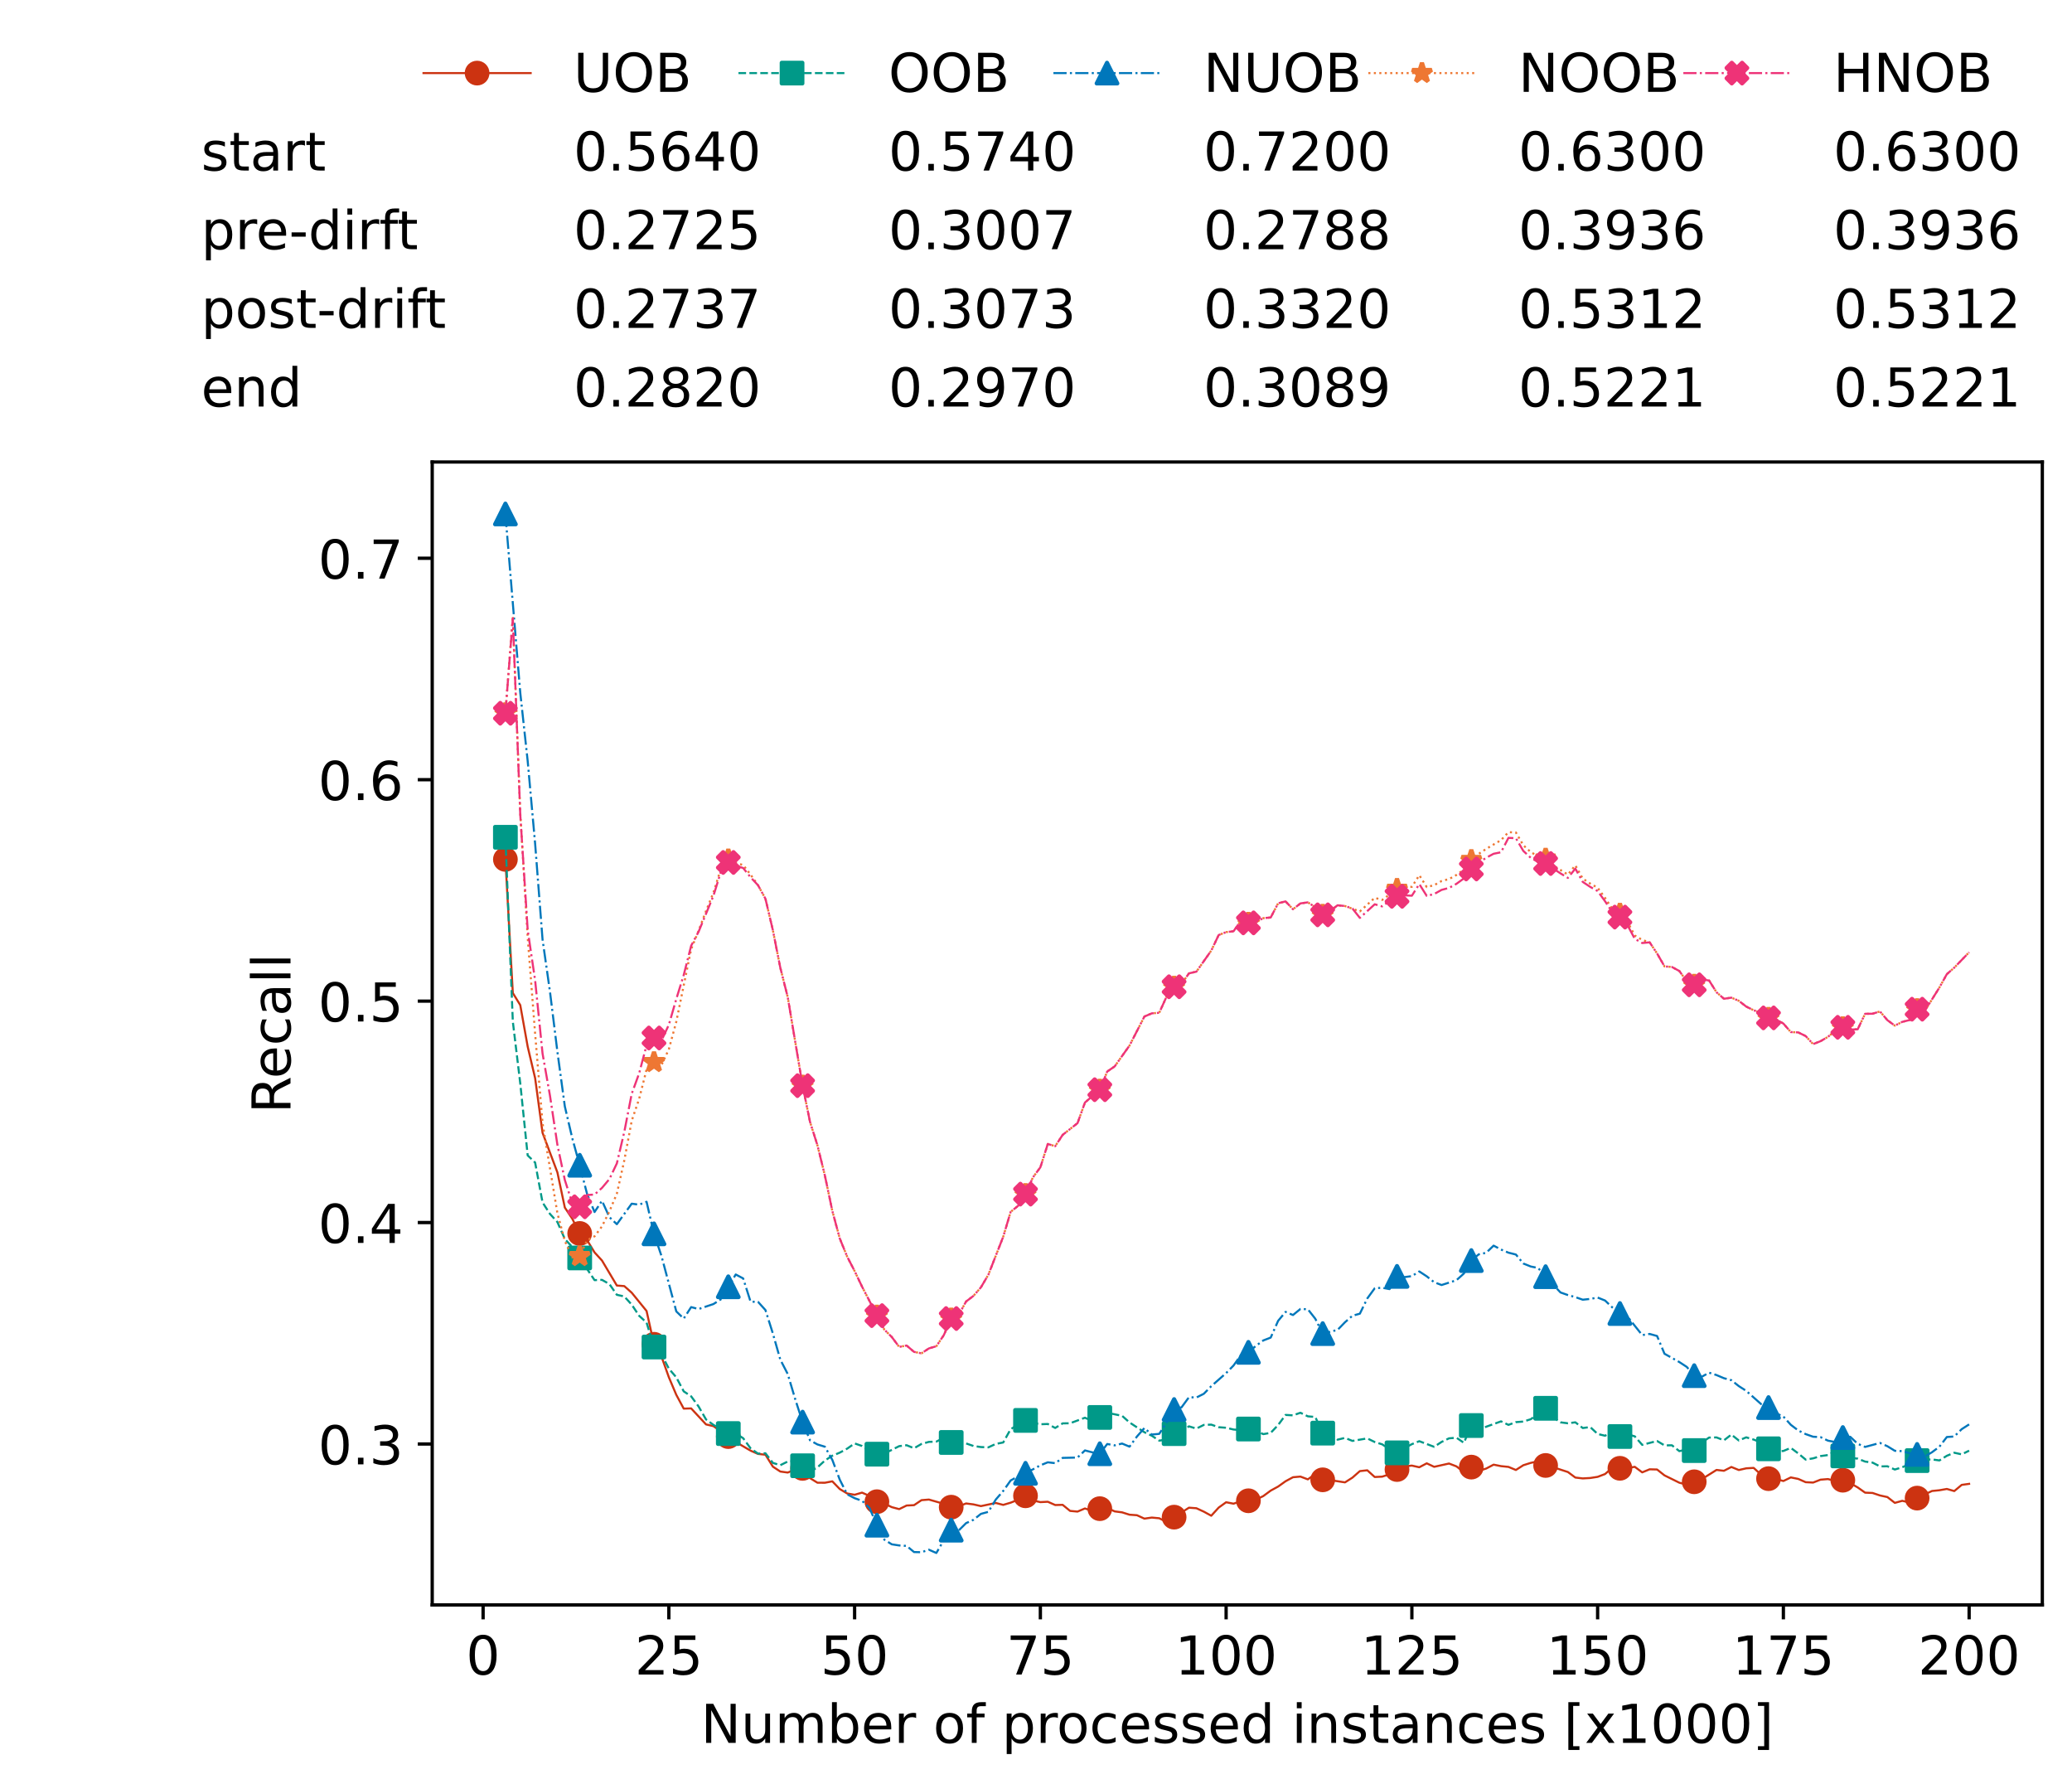 <?xml version="1.0" encoding="utf-8" standalone="no"?>
<!DOCTYPE svg PUBLIC "-//W3C//DTD SVG 1.1//EN"
  "http://www.w3.org/Graphics/SVG/1.1/DTD/svg11.dtd">
<!-- Created with matplotlib (https://matplotlib.org/) -->
<svg height="432.615pt" version="1.1" viewBox="0 0 502.65 432.615" width="502.65pt" xmlns="http://www.w3.org/2000/svg" xmlns:xlink="http://www.w3.org/1999/xlink">
 <defs>
  <style type="text/css">*{stroke-linecap:butt;stroke-linejoin:round;}</style>
 </defs>
 <g id="figure_1">
  <g id="patch_1">
   <path d="M 0 432.615 
L 502.65 432.615 
L 502.65 0 
L 0 0 
z
" style="fill:#ffffff;"/>
  </g>
  <g id="axes_1">
   <g id="patch_2">
    <path d="M 104.85 389.252 
L 495.45 389.252 
L 495.45 112.052 
L 104.85 112.052 
z
" style="fill:#ffffff;"/>
   </g>
   <g id="matplotlib.axis_1">
    <g id="xtick_1">
     <g id="line2d_1">
      <defs>
       <path d="M 0 0 
L 0 3.5 
" id="m0faec2686b" style="stroke:#000000;stroke-width:0.8;"/>
      </defs>
      <g>
       <use style="stroke:#000000;stroke-width:0.8;" x="117.197" xlink:href="#m0faec2686b" y="389.252"/>
      </g>
     </g>
     <g id="text_1">
      <!-- 0 -->
      <g transform="translate(113.061 406.13)scale(0.13 -0.13)">
       <defs>
        <path d="M 31.781 66.406 
Q 24.172 66.406 20.328 58.906 
Q 16.5 51.422 16.5 36.375 
Q 16.5 21.391 20.328 13.891 
Q 24.172 6.391 31.781 6.391 
Q 39.453 6.391 43.281 13.891 
Q 47.125 21.391 47.125 36.375 
Q 47.125 51.422 43.281 58.906 
Q 39.453 66.406 31.781 66.406 
z
M 31.781 74.219 
Q 44.047 74.219 50.516 64.516 
Q 56.984 54.828 56.984 36.375 
Q 56.984 17.969 50.516 8.266 
Q 44.047 -1.422 31.781 -1.422 
Q 19.531 -1.422 13.062 8.266 
Q 6.594 17.969 6.594 36.375 
Q 6.594 54.828 13.062 64.516 
Q 19.531 74.219 31.781 74.219 
z
" id="DejaVuSans-48"/>
       </defs>
       <use xlink:href="#DejaVuSans-48"/>
      </g>
     </g>
    </g>
    <g id="xtick_2">
     <g id="line2d_2">
      <g>
       <use style="stroke:#000000;stroke-width:0.8;" x="162.259" xlink:href="#m0faec2686b" y="389.252"/>
      </g>
     </g>
     <g id="text_2">
      <!-- 25 -->
      <g transform="translate(153.988 406.13)scale(0.13 -0.13)">
       <defs>
        <path d="M 19.188 8.297 
L 53.609 8.297 
L 53.609 0 
L 7.328 0 
L 7.328 8.297 
Q 12.938 14.109 22.625 23.891 
Q 32.328 33.688 34.812 36.531 
Q 39.547 41.844 41.422 45.531 
Q 43.312 49.219 43.312 52.781 
Q 43.312 58.594 39.234 62.25 
Q 35.156 65.922 28.609 65.922 
Q 23.969 65.922 18.812 64.312 
Q 13.672 62.703 7.812 59.422 
L 7.812 69.391 
Q 13.766 71.781 18.938 73 
Q 24.125 74.219 28.422 74.219 
Q 39.75 74.219 46.484 68.547 
Q 53.219 62.891 53.219 53.422 
Q 53.219 48.922 51.531 44.891 
Q 49.859 40.875 45.406 35.406 
Q 44.188 33.984 37.641 27.219 
Q 31.109 20.453 19.188 8.297 
z
" id="DejaVuSans-50"/>
        <path d="M 10.797 72.906 
L 49.516 72.906 
L 49.516 64.594 
L 19.828 64.594 
L 19.828 46.734 
Q 21.969 47.469 24.109 47.828 
Q 26.266 48.188 28.422 48.188 
Q 40.625 48.188 47.75 41.5 
Q 54.891 34.812 54.891 23.391 
Q 54.891 11.625 47.562 5.094 
Q 40.234 -1.422 26.906 -1.422 
Q 22.312 -1.422 17.547 -0.641 
Q 12.797 0.141 7.719 1.703 
L 7.719 11.625 
Q 12.109 9.234 16.797 8.062 
Q 21.484 6.891 26.703 6.891 
Q 35.156 6.891 40.078 11.328 
Q 45.016 15.766 45.016 23.391 
Q 45.016 31 40.078 35.438 
Q 35.156 39.891 26.703 39.891 
Q 22.75 39.891 18.812 39.016 
Q 14.891 38.141 10.797 36.281 
z
" id="DejaVuSans-53"/>
       </defs>
       <use xlink:href="#DejaVuSans-50"/>
       <use x="63.623" xlink:href="#DejaVuSans-53"/>
      </g>
     </g>
    </g>
    <g id="xtick_3">
     <g id="line2d_3">
      <g>
       <use style="stroke:#000000;stroke-width:0.8;" x="207.322" xlink:href="#m0faec2686b" y="389.252"/>
      </g>
     </g>
     <g id="text_3">
      <!-- 50 -->
      <g transform="translate(199.05 406.13)scale(0.13 -0.13)">
       <use xlink:href="#DejaVuSans-53"/>
       <use x="63.623" xlink:href="#DejaVuSans-48"/>
      </g>
     </g>
    </g>
    <g id="xtick_4">
     <g id="line2d_4">
      <g>
       <use style="stroke:#000000;stroke-width:0.8;" x="252.384" xlink:href="#m0faec2686b" y="389.252"/>
      </g>
     </g>
     <g id="text_4">
      <!-- 75 -->
      <g transform="translate(244.113 406.13)scale(0.13 -0.13)">
       <defs>
        <path d="M 8.203 72.906 
L 55.078 72.906 
L 55.078 68.703 
L 28.609 0 
L 18.312 0 
L 43.219 64.594 
L 8.203 64.594 
z
" id="DejaVuSans-55"/>
       </defs>
       <use xlink:href="#DejaVuSans-55"/>
       <use x="63.623" xlink:href="#DejaVuSans-53"/>
      </g>
     </g>
    </g>
    <g id="xtick_5">
     <g id="line2d_5">
      <g>
       <use style="stroke:#000000;stroke-width:0.8;" x="297.446" xlink:href="#m0faec2686b" y="389.252"/>
      </g>
     </g>
     <g id="text_5">
      <!-- 100 -->
      <g transform="translate(285.039 406.13)scale(0.13 -0.13)">
       <defs>
        <path d="M 12.406 8.297 
L 28.516 8.297 
L 28.516 63.922 
L 10.984 60.406 
L 10.984 69.391 
L 28.422 72.906 
L 38.281 72.906 
L 38.281 8.297 
L 54.391 8.297 
L 54.391 0 
L 12.406 0 
z
" id="DejaVuSans-49"/>
       </defs>
       <use xlink:href="#DejaVuSans-49"/>
       <use x="63.623" xlink:href="#DejaVuSans-48"/>
       <use x="127.246" xlink:href="#DejaVuSans-48"/>
      </g>
     </g>
    </g>
    <g id="xtick_6">
     <g id="line2d_6">
      <g>
       <use style="stroke:#000000;stroke-width:0.8;" x="342.509" xlink:href="#m0faec2686b" y="389.252"/>
      </g>
     </g>
     <g id="text_6">
      <!-- 125 -->
      <g transform="translate(330.102 406.13)scale(0.13 -0.13)">
       <use xlink:href="#DejaVuSans-49"/>
       <use x="63.623" xlink:href="#DejaVuSans-50"/>
       <use x="127.246" xlink:href="#DejaVuSans-53"/>
      </g>
     </g>
    </g>
    <g id="xtick_7">
     <g id="line2d_7">
      <g>
       <use style="stroke:#000000;stroke-width:0.8;" x="387.571" xlink:href="#m0faec2686b" y="389.252"/>
      </g>
     </g>
     <g id="text_7">
      <!-- 150 -->
      <g transform="translate(375.164 406.13)scale(0.13 -0.13)">
       <use xlink:href="#DejaVuSans-49"/>
       <use x="63.623" xlink:href="#DejaVuSans-53"/>
       <use x="127.246" xlink:href="#DejaVuSans-48"/>
      </g>
     </g>
    </g>
    <g id="xtick_8">
     <g id="line2d_8">
      <g>
       <use style="stroke:#000000;stroke-width:0.8;" x="432.633" xlink:href="#m0faec2686b" y="389.252"/>
      </g>
     </g>
     <g id="text_8">
      <!-- 175 -->
      <g transform="translate(420.226 406.13)scale(0.13 -0.13)">
       <use xlink:href="#DejaVuSans-49"/>
       <use x="63.623" xlink:href="#DejaVuSans-55"/>
       <use x="127.246" xlink:href="#DejaVuSans-53"/>
      </g>
     </g>
    </g>
    <g id="xtick_9">
     <g id="line2d_9">
      <g>
       <use style="stroke:#000000;stroke-width:0.8;" x="477.695" xlink:href="#m0faec2686b" y="389.252"/>
      </g>
     </g>
     <g id="text_9">
      <!-- 200 -->
      <g transform="translate(465.289 406.13)scale(0.13 -0.13)">
       <use xlink:href="#DejaVuSans-50"/>
       <use x="63.623" xlink:href="#DejaVuSans-48"/>
       <use x="127.246" xlink:href="#DejaVuSans-48"/>
      </g>
     </g>
    </g>
    <g id="text_10">
     <!-- Number of processed instances [x1000] -->
     <g transform="translate(170.025 422.711)scale(0.13 -0.13)">
      <defs>
       <path d="M 9.812 72.906 
L 23.094 72.906 
L 55.422 11.922 
L 55.422 72.906 
L 64.984 72.906 
L 64.984 0 
L 51.703 0 
L 19.391 60.984 
L 19.391 0 
L 9.812 0 
z
" id="DejaVuSans-78"/>
       <path d="M 8.5 21.578 
L 8.5 54.688 
L 17.484 54.688 
L 17.484 21.922 
Q 17.484 14.156 20.5 10.266 
Q 23.531 6.391 29.594 6.391 
Q 36.859 6.391 41.078 11.031 
Q 45.312 15.672 45.312 23.688 
L 45.312 54.688 
L 54.297 54.688 
L 54.297 0 
L 45.312 0 
L 45.312 8.406 
Q 42.047 3.422 37.719 1 
Q 33.406 -1.422 27.688 -1.422 
Q 18.266 -1.422 13.375 4.438 
Q 8.5 10.297 8.5 21.578 
z
M 31.109 56 
z
" id="DejaVuSans-117"/>
       <path d="M 52 44.188 
Q 55.375 50.25 60.062 53.125 
Q 64.75 56 71.094 56 
Q 79.641 56 84.281 50.016 
Q 88.922 44.047 88.922 33.016 
L 88.922 0 
L 79.891 0 
L 79.891 32.719 
Q 79.891 40.578 77.094 44.375 
Q 74.312 48.188 68.609 48.188 
Q 61.625 48.188 57.562 43.547 
Q 53.516 38.922 53.516 30.906 
L 53.516 0 
L 44.484 0 
L 44.484 32.719 
Q 44.484 40.625 41.703 44.406 
Q 38.922 48.188 33.109 48.188 
Q 26.219 48.188 22.156 43.531 
Q 18.109 38.875 18.109 30.906 
L 18.109 0 
L 9.078 0 
L 9.078 54.688 
L 18.109 54.688 
L 18.109 46.188 
Q 21.188 51.219 25.484 53.609 
Q 29.781 56 35.688 56 
Q 41.656 56 45.828 52.969 
Q 50 49.953 52 44.188 
z
" id="DejaVuSans-109"/>
       <path d="M 48.688 27.297 
Q 48.688 37.203 44.609 42.844 
Q 40.531 48.484 33.406 48.484 
Q 26.266 48.484 22.188 42.844 
Q 18.109 37.203 18.109 27.297 
Q 18.109 17.391 22.188 11.75 
Q 26.266 6.109 33.406 6.109 
Q 40.531 6.109 44.609 11.75 
Q 48.688 17.391 48.688 27.297 
z
M 18.109 46.391 
Q 20.953 51.266 25.266 53.625 
Q 29.594 56 35.594 56 
Q 45.562 56 51.781 48.094 
Q 58.016 40.188 58.016 27.297 
Q 58.016 14.406 51.781 6.484 
Q 45.562 -1.422 35.594 -1.422 
Q 29.594 -1.422 25.266 0.953 
Q 20.953 3.328 18.109 8.203 
L 18.109 0 
L 9.078 0 
L 9.078 75.984 
L 18.109 75.984 
z
" id="DejaVuSans-98"/>
       <path d="M 56.203 29.594 
L 56.203 25.203 
L 14.891 25.203 
Q 15.484 15.922 20.484 11.062 
Q 25.484 6.203 34.422 6.203 
Q 39.594 6.203 44.453 7.469 
Q 49.312 8.734 54.109 11.281 
L 54.109 2.781 
Q 49.266 0.734 44.188 -0.344 
Q 39.109 -1.422 33.891 -1.422 
Q 20.797 -1.422 13.156 6.188 
Q 5.516 13.812 5.516 26.812 
Q 5.516 40.234 12.766 48.109 
Q 20.016 56 32.328 56 
Q 43.359 56 49.781 48.891 
Q 56.203 41.797 56.203 29.594 
z
M 47.219 32.234 
Q 47.125 39.594 43.094 43.984 
Q 39.062 48.391 32.422 48.391 
Q 24.906 48.391 20.391 44.141 
Q 15.875 39.891 15.188 32.172 
z
" id="DejaVuSans-101"/>
       <path d="M 41.109 46.297 
Q 39.594 47.172 37.812 47.578 
Q 36.031 48 33.891 48 
Q 26.266 48 22.188 43.047 
Q 18.109 38.094 18.109 28.812 
L 18.109 0 
L 9.078 0 
L 9.078 54.688 
L 18.109 54.688 
L 18.109 46.188 
Q 20.953 51.172 25.484 53.578 
Q 30.031 56 36.531 56 
Q 37.453 56 38.578 55.875 
Q 39.703 55.766 41.062 55.516 
z
" id="DejaVuSans-114"/>
       <path id="DejaVuSans-32"/>
       <path d="M 30.609 48.391 
Q 23.391 48.391 19.188 42.75 
Q 14.984 37.109 14.984 27.297 
Q 14.984 17.484 19.156 11.844 
Q 23.344 6.203 30.609 6.203 
Q 37.797 6.203 41.984 11.859 
Q 46.188 17.531 46.188 27.297 
Q 46.188 37.016 41.984 42.703 
Q 37.797 48.391 30.609 48.391 
z
M 30.609 56 
Q 42.328 56 49.016 48.375 
Q 55.719 40.766 55.719 27.297 
Q 55.719 13.875 49.016 6.219 
Q 42.328 -1.422 30.609 -1.422 
Q 18.844 -1.422 12.172 6.219 
Q 5.516 13.875 5.516 27.297 
Q 5.516 40.766 12.172 48.375 
Q 18.844 56 30.609 56 
z
" id="DejaVuSans-111"/>
       <path d="M 37.109 75.984 
L 37.109 68.5 
L 28.516 68.5 
Q 23.688 68.5 21.797 66.547 
Q 19.922 64.594 19.922 59.516 
L 19.922 54.688 
L 34.719 54.688 
L 34.719 47.703 
L 19.922 47.703 
L 19.922 0 
L 10.891 0 
L 10.891 47.703 
L 2.297 47.703 
L 2.297 54.688 
L 10.891 54.688 
L 10.891 58.5 
Q 10.891 67.625 15.141 71.797 
Q 19.391 75.984 28.609 75.984 
z
" id="DejaVuSans-102"/>
       <path d="M 18.109 8.203 
L 18.109 -20.797 
L 9.078 -20.797 
L 9.078 54.688 
L 18.109 54.688 
L 18.109 46.391 
Q 20.953 51.266 25.266 53.625 
Q 29.594 56 35.594 56 
Q 45.562 56 51.781 48.094 
Q 58.016 40.188 58.016 27.297 
Q 58.016 14.406 51.781 6.484 
Q 45.562 -1.422 35.594 -1.422 
Q 29.594 -1.422 25.266 0.953 
Q 20.953 3.328 18.109 8.203 
z
M 48.688 27.297 
Q 48.688 37.203 44.609 42.844 
Q 40.531 48.484 33.406 48.484 
Q 26.266 48.484 22.188 42.844 
Q 18.109 37.203 18.109 27.297 
Q 18.109 17.391 22.188 11.75 
Q 26.266 6.109 33.406 6.109 
Q 40.531 6.109 44.609 11.75 
Q 48.688 17.391 48.688 27.297 
z
" id="DejaVuSans-112"/>
       <path d="M 48.781 52.594 
L 48.781 44.188 
Q 44.969 46.297 41.141 47.344 
Q 37.312 48.391 33.406 48.391 
Q 24.656 48.391 19.812 42.844 
Q 14.984 37.312 14.984 27.297 
Q 14.984 17.281 19.812 11.734 
Q 24.656 6.203 33.406 6.203 
Q 37.312 6.203 41.141 7.25 
Q 44.969 8.297 48.781 10.406 
L 48.781 2.094 
Q 45.016 0.344 40.984 -0.531 
Q 36.969 -1.422 32.422 -1.422 
Q 20.062 -1.422 12.781 6.344 
Q 5.516 14.109 5.516 27.297 
Q 5.516 40.672 12.859 48.328 
Q 20.219 56 33.016 56 
Q 37.156 56 41.109 55.141 
Q 45.062 54.297 48.781 52.594 
z
" id="DejaVuSans-99"/>
       <path d="M 44.281 53.078 
L 44.281 44.578 
Q 40.484 46.531 36.375 47.5 
Q 32.281 48.484 27.875 48.484 
Q 21.188 48.484 17.844 46.438 
Q 14.5 44.391 14.5 40.281 
Q 14.5 37.156 16.891 35.375 
Q 19.281 33.594 26.516 31.984 
L 29.594 31.297 
Q 39.156 29.25 43.188 25.516 
Q 47.219 21.781 47.219 15.094 
Q 47.219 7.469 41.188 3.016 
Q 35.156 -1.422 24.609 -1.422 
Q 20.219 -1.422 15.453 -0.562 
Q 10.688 0.297 5.422 2 
L 5.422 11.281 
Q 10.406 8.688 15.234 7.391 
Q 20.062 6.109 24.812 6.109 
Q 31.156 6.109 34.562 8.281 
Q 37.984 10.453 37.984 14.406 
Q 37.984 18.062 35.516 20.016 
Q 33.062 21.969 24.703 23.781 
L 21.578 24.516 
Q 13.234 26.266 9.516 29.906 
Q 5.812 33.547 5.812 39.891 
Q 5.812 47.609 11.281 51.797 
Q 16.75 56 26.812 56 
Q 31.781 56 36.172 55.266 
Q 40.578 54.547 44.281 53.078 
z
" id="DejaVuSans-115"/>
       <path d="M 45.406 46.391 
L 45.406 75.984 
L 54.391 75.984 
L 54.391 0 
L 45.406 0 
L 45.406 8.203 
Q 42.578 3.328 38.25 0.953 
Q 33.938 -1.422 27.875 -1.422 
Q 17.969 -1.422 11.734 6.484 
Q 5.516 14.406 5.516 27.297 
Q 5.516 40.188 11.734 48.094 
Q 17.969 56 27.875 56 
Q 33.938 56 38.25 53.625 
Q 42.578 51.266 45.406 46.391 
z
M 14.797 27.297 
Q 14.797 17.391 18.875 11.75 
Q 22.953 6.109 30.078 6.109 
Q 37.203 6.109 41.297 11.75 
Q 45.406 17.391 45.406 27.297 
Q 45.406 37.203 41.297 42.844 
Q 37.203 48.484 30.078 48.484 
Q 22.953 48.484 18.875 42.844 
Q 14.797 37.203 14.797 27.297 
z
" id="DejaVuSans-100"/>
       <path d="M 9.422 54.688 
L 18.406 54.688 
L 18.406 0 
L 9.422 0 
z
M 9.422 75.984 
L 18.406 75.984 
L 18.406 64.594 
L 9.422 64.594 
z
" id="DejaVuSans-105"/>
       <path d="M 54.891 33.016 
L 54.891 0 
L 45.906 0 
L 45.906 32.719 
Q 45.906 40.484 42.875 44.328 
Q 39.844 48.188 33.797 48.188 
Q 26.516 48.188 22.312 43.547 
Q 18.109 38.922 18.109 30.906 
L 18.109 0 
L 9.078 0 
L 9.078 54.688 
L 18.109 54.688 
L 18.109 46.188 
Q 21.344 51.125 25.703 53.562 
Q 30.078 56 35.797 56 
Q 45.219 56 50.047 50.172 
Q 54.891 44.344 54.891 33.016 
z
" id="DejaVuSans-110"/>
       <path d="M 18.312 70.219 
L 18.312 54.688 
L 36.812 54.688 
L 36.812 47.703 
L 18.312 47.703 
L 18.312 18.016 
Q 18.312 11.328 20.141 9.422 
Q 21.969 7.516 27.594 7.516 
L 36.812 7.516 
L 36.812 0 
L 27.594 0 
Q 17.188 0 13.234 3.875 
Q 9.281 7.766 9.281 18.016 
L 9.281 47.703 
L 2.688 47.703 
L 2.688 54.688 
L 9.281 54.688 
L 9.281 70.219 
z
" id="DejaVuSans-116"/>
       <path d="M 34.281 27.484 
Q 23.391 27.484 19.188 25 
Q 14.984 22.516 14.984 16.5 
Q 14.984 11.719 18.141 8.906 
Q 21.297 6.109 26.703 6.109 
Q 34.188 6.109 38.703 11.406 
Q 43.219 16.703 43.219 25.484 
L 43.219 27.484 
z
M 52.203 31.203 
L 52.203 0 
L 43.219 0 
L 43.219 8.297 
Q 40.141 3.328 35.547 0.953 
Q 30.953 -1.422 24.312 -1.422 
Q 15.922 -1.422 10.953 3.297 
Q 6 8.016 6 15.922 
Q 6 25.141 12.172 29.828 
Q 18.359 34.516 30.609 34.516 
L 43.219 34.516 
L 43.219 35.406 
Q 43.219 41.609 39.141 45 
Q 35.062 48.391 27.688 48.391 
Q 23 48.391 18.547 47.266 
Q 14.109 46.141 10.016 43.891 
L 10.016 52.203 
Q 14.938 54.109 19.578 55.047 
Q 24.219 56 28.609 56 
Q 40.484 56 46.344 49.844 
Q 52.203 43.703 52.203 31.203 
z
" id="DejaVuSans-97"/>
       <path d="M 8.594 75.984 
L 29.297 75.984 
L 29.297 69 
L 17.578 69 
L 17.578 -6.203 
L 29.297 -6.203 
L 29.297 -13.188 
L 8.594 -13.188 
z
" id="DejaVuSans-91"/>
       <path d="M 54.891 54.688 
L 35.109 28.078 
L 55.906 0 
L 45.312 0 
L 29.391 21.484 
L 13.484 0 
L 2.875 0 
L 24.125 28.609 
L 4.688 54.688 
L 15.281 54.688 
L 29.781 35.203 
L 44.281 54.688 
z
" id="DejaVuSans-120"/>
       <path d="M 30.422 75.984 
L 30.422 -13.188 
L 9.719 -13.188 
L 9.719 -6.203 
L 21.391 -6.203 
L 21.391 69 
L 9.719 69 
L 9.719 75.984 
z
" id="DejaVuSans-93"/>
      </defs>
      <use xlink:href="#DejaVuSans-78"/>
      <use x="74.805" xlink:href="#DejaVuSans-117"/>
      <use x="138.184" xlink:href="#DejaVuSans-109"/>
      <use x="235.596" xlink:href="#DejaVuSans-98"/>
      <use x="299.072" xlink:href="#DejaVuSans-101"/>
      <use x="360.596" xlink:href="#DejaVuSans-114"/>
      <use x="401.709" xlink:href="#DejaVuSans-32"/>
      <use x="433.496" xlink:href="#DejaVuSans-111"/>
      <use x="494.678" xlink:href="#DejaVuSans-102"/>
      <use x="529.883" xlink:href="#DejaVuSans-32"/>
      <use x="561.67" xlink:href="#DejaVuSans-112"/>
      <use x="625.146" xlink:href="#DejaVuSans-114"/>
      <use x="664.01" xlink:href="#DejaVuSans-111"/>
      <use x="725.191" xlink:href="#DejaVuSans-99"/>
      <use x="780.172" xlink:href="#DejaVuSans-101"/>
      <use x="841.695" xlink:href="#DejaVuSans-115"/>
      <use x="893.795" xlink:href="#DejaVuSans-115"/>
      <use x="945.895" xlink:href="#DejaVuSans-101"/>
      <use x="1007.418" xlink:href="#DejaVuSans-100"/>
      <use x="1070.895" xlink:href="#DejaVuSans-32"/>
      <use x="1102.682" xlink:href="#DejaVuSans-105"/>
      <use x="1130.465" xlink:href="#DejaVuSans-110"/>
      <use x="1193.844" xlink:href="#DejaVuSans-115"/>
      <use x="1245.943" xlink:href="#DejaVuSans-116"/>
      <use x="1285.152" xlink:href="#DejaVuSans-97"/>
      <use x="1346.432" xlink:href="#DejaVuSans-110"/>
      <use x="1409.811" xlink:href="#DejaVuSans-99"/>
      <use x="1464.791" xlink:href="#DejaVuSans-101"/>
      <use x="1526.314" xlink:href="#DejaVuSans-115"/>
      <use x="1578.414" xlink:href="#DejaVuSans-32"/>
      <use x="1610.201" xlink:href="#DejaVuSans-91"/>
      <use x="1649.215" xlink:href="#DejaVuSans-120"/>
      <use x="1708.395" xlink:href="#DejaVuSans-49"/>
      <use x="1772.018" xlink:href="#DejaVuSans-48"/>
      <use x="1835.641" xlink:href="#DejaVuSans-48"/>
      <use x="1899.264" xlink:href="#DejaVuSans-48"/>
      <use x="1962.887" xlink:href="#DejaVuSans-93"/>
     </g>
    </g>
   </g>
   <g id="matplotlib.axis_2">
    <g id="ytick_1">
     <g id="line2d_10">
      <defs>
       <path d="M 0 0 
L -3.5 0 
" id="m0dc848a4aa" style="stroke:#000000;stroke-width:0.8;"/>
      </defs>
      <g>
       <use style="stroke:#000000;stroke-width:0.8;" x="104.85" xlink:href="#m0dc848a4aa" y="350.219"/>
      </g>
     </g>
     <g id="text_11">
      <!-- 0.3 -->
      <g transform="translate(77.176 355.158)scale(0.13 -0.13)">
       <defs>
        <path d="M 10.688 12.406 
L 21 12.406 
L 21 0 
L 10.688 0 
z
" id="DejaVuSans-46"/>
        <path d="M 40.578 39.312 
Q 47.656 37.797 51.625 33 
Q 55.609 28.219 55.609 21.188 
Q 55.609 10.406 48.188 4.484 
Q 40.766 -1.422 27.094 -1.422 
Q 22.516 -1.422 17.656 -0.516 
Q 12.797 0.391 7.625 2.203 
L 7.625 11.719 
Q 11.719 9.328 16.594 8.109 
Q 21.484 6.891 26.812 6.891 
Q 36.078 6.891 40.938 10.547 
Q 45.797 14.203 45.797 21.188 
Q 45.797 27.641 41.281 31.266 
Q 36.766 34.906 28.719 34.906 
L 20.219 34.906 
L 20.219 43.016 
L 29.109 43.016 
Q 36.375 43.016 40.234 45.922 
Q 44.094 48.828 44.094 54.297 
Q 44.094 59.906 40.109 62.906 
Q 36.141 65.922 28.719 65.922 
Q 24.656 65.922 20.016 65.031 
Q 15.375 64.156 9.812 62.312 
L 9.812 71.094 
Q 15.438 72.656 20.344 73.438 
Q 25.25 74.219 29.594 74.219 
Q 40.828 74.219 47.359 69.109 
Q 53.906 64.016 53.906 55.328 
Q 53.906 49.266 50.438 45.094 
Q 46.969 40.922 40.578 39.312 
z
" id="DejaVuSans-51"/>
       </defs>
       <use xlink:href="#DejaVuSans-48"/>
       <use x="63.623" xlink:href="#DejaVuSans-46"/>
       <use x="95.41" xlink:href="#DejaVuSans-51"/>
      </g>
     </g>
    </g>
    <g id="ytick_2">
     <g id="line2d_11">
      <g>
       <use style="stroke:#000000;stroke-width:0.8;" x="104.85" xlink:href="#m0dc848a4aa" y="296.513"/>
      </g>
     </g>
     <g id="text_12">
      <!-- 0.4 -->
      <g transform="translate(77.176 301.452)scale(0.13 -0.13)">
       <defs>
        <path d="M 37.797 64.312 
L 12.891 25.391 
L 37.797 25.391 
z
M 35.203 72.906 
L 47.609 72.906 
L 47.609 25.391 
L 58.016 25.391 
L 58.016 17.188 
L 47.609 17.188 
L 47.609 0 
L 37.797 0 
L 37.797 17.188 
L 4.891 17.188 
L 4.891 26.703 
z
" id="DejaVuSans-52"/>
       </defs>
       <use xlink:href="#DejaVuSans-48"/>
       <use x="63.623" xlink:href="#DejaVuSans-46"/>
       <use x="95.41" xlink:href="#DejaVuSans-52"/>
      </g>
     </g>
    </g>
    <g id="ytick_3">
     <g id="line2d_12">
      <g>
       <use style="stroke:#000000;stroke-width:0.8;" x="104.85" xlink:href="#m0dc848a4aa" y="242.806"/>
      </g>
     </g>
     <g id="text_13">
      <!-- 0.5 -->
      <g transform="translate(77.176 247.745)scale(0.13 -0.13)">
       <use xlink:href="#DejaVuSans-48"/>
       <use x="63.623" xlink:href="#DejaVuSans-46"/>
       <use x="95.41" xlink:href="#DejaVuSans-53"/>
      </g>
     </g>
    </g>
    <g id="ytick_4">
     <g id="line2d_13">
      <g>
       <use style="stroke:#000000;stroke-width:0.8;" x="104.85" xlink:href="#m0dc848a4aa" y="189.1"/>
      </g>
     </g>
     <g id="text_14">
      <!-- 0.6 -->
      <g transform="translate(77.176 194.039)scale(0.13 -0.13)">
       <defs>
        <path d="M 33.016 40.375 
Q 26.375 40.375 22.484 35.828 
Q 18.609 31.297 18.609 23.391 
Q 18.609 15.531 22.484 10.953 
Q 26.375 6.391 33.016 6.391 
Q 39.656 6.391 43.531 10.953 
Q 47.406 15.531 47.406 23.391 
Q 47.406 31.297 43.531 35.828 
Q 39.656 40.375 33.016 40.375 
z
M 52.594 71.297 
L 52.594 62.312 
Q 48.875 64.062 45.094 64.984 
Q 41.312 65.922 37.594 65.922 
Q 27.828 65.922 22.672 59.328 
Q 17.531 52.734 16.797 39.406 
Q 19.672 43.656 24.016 45.922 
Q 28.375 48.188 33.594 48.188 
Q 44.578 48.188 50.953 41.516 
Q 57.328 34.859 57.328 23.391 
Q 57.328 12.156 50.688 5.359 
Q 44.047 -1.422 33.016 -1.422 
Q 20.359 -1.422 13.672 8.266 
Q 6.984 17.969 6.984 36.375 
Q 6.984 53.656 15.188 63.938 
Q 23.391 74.219 37.203 74.219 
Q 40.922 74.219 44.703 73.484 
Q 48.484 72.75 52.594 71.297 
z
" id="DejaVuSans-54"/>
       </defs>
       <use xlink:href="#DejaVuSans-48"/>
       <use x="63.623" xlink:href="#DejaVuSans-46"/>
       <use x="95.41" xlink:href="#DejaVuSans-54"/>
      </g>
     </g>
    </g>
    <g id="ytick_5">
     <g id="line2d_14">
      <g>
       <use style="stroke:#000000;stroke-width:0.8;" x="104.85" xlink:href="#m0dc848a4aa" y="135.393"/>
      </g>
     </g>
     <g id="text_15">
      <!-- 0.7 -->
      <g transform="translate(77.176 140.332)scale(0.13 -0.13)">
       <use xlink:href="#DejaVuSans-48"/>
       <use x="63.623" xlink:href="#DejaVuSans-46"/>
       <use x="95.41" xlink:href="#DejaVuSans-55"/>
      </g>
     </g>
    </g>
    <g id="text_16">
     <!-- Recall -->
     <g transform="translate(70.472 270.044)rotate(-90)scale(0.13 -0.13)">
      <defs>
       <path d="M 44.391 34.188 
Q 47.562 33.109 50.562 29.594 
Q 53.562 26.078 56.594 19.922 
L 66.609 0 
L 56 0 
L 46.688 18.703 
Q 43.062 26.031 39.672 28.422 
Q 36.281 30.812 30.422 30.812 
L 19.672 30.812 
L 19.672 0 
L 9.812 0 
L 9.812 72.906 
L 32.078 72.906 
Q 44.578 72.906 50.734 67.672 
Q 56.891 62.453 56.891 51.906 
Q 56.891 45.016 53.688 40.469 
Q 50.484 35.938 44.391 34.188 
z
M 19.672 64.797 
L 19.672 38.922 
L 32.078 38.922 
Q 39.203 38.922 42.844 42.219 
Q 46.484 45.516 46.484 51.906 
Q 46.484 58.297 42.844 61.547 
Q 39.203 64.797 32.078 64.797 
z
" id="DejaVuSans-82"/>
       <path d="M 9.422 75.984 
L 18.406 75.984 
L 18.406 0 
L 9.422 0 
z
" id="DejaVuSans-108"/>
      </defs>
      <use xlink:href="#DejaVuSans-82"/>
      <use x="64.982" xlink:href="#DejaVuSans-101"/>
      <use x="126.506" xlink:href="#DejaVuSans-99"/>
      <use x="181.486" xlink:href="#DejaVuSans-97"/>
      <use x="242.766" xlink:href="#DejaVuSans-108"/>
      <use x="270.549" xlink:href="#DejaVuSans-108"/>
     </g>
    </g>
   </g>
   <g id="line2d_15"/>
   <g id="line2d_16"/>
   <g id="line2d_17"/>
   <g id="line2d_18"/>
   <g id="line2d_19"/>
   <g id="line2d_20">
    <path clip-path="url(#p4dabfaaabb)" d="M 122.605 208.434 
L 124.407 240.835 
L 126.21 243.769 
L 128.012 253.836 
L 129.815 261.482 
L 131.617 274.747 
L 135.222 284.355 
L 137.024 292.876 
L 138.827 295.58 
L 140.629 299.155 
L 142.432 300.791 
L 144.234 303.756 
L 146.037 305.722 
L 149.642 311.785 
L 151.444 311.922 
L 153.247 313.523 
L 156.852 317.961 
L 158.654 326.036 
L 160.457 328.973 
L 162.259 334.033 
L 164.062 338.294 
L 165.864 341.638 
L 167.667 341.586 
L 171.272 345.467 
L 173.074 345.885 
L 178.482 349.729 
L 182.087 351.837 
L 183.889 352.625 
L 185.692 352.817 
L 187.494 355.714 
L 189.297 356.897 
L 191.099 357.144 
L 192.902 356.416 
L 194.704 356.133 
L 196.507 358.499 
L 198.309 359.609 
L 200.112 359.617 
L 201.914 359.274 
L 203.717 361.139 
L 205.519 362.218 
L 207.322 362.533 
L 209.124 362.013 
L 210.927 362.815 
L 212.729 364.215 
L 214.532 364.658 
L 216.334 365.532 
L 218.137 366.014 
L 219.939 365.138 
L 221.742 365.052 
L 223.544 363.841 
L 225.347 363.694 
L 228.952 364.724 
L 230.754 365.542 
L 232.557 365.343 
L 234.359 364.639 
L 236.162 364.868 
L 237.964 365.281 
L 241.569 364.521 
L 243.372 364.986 
L 245.174 364.451 
L 246.976 363.739 
L 248.779 362.78 
L 250.581 363.916 
L 252.384 364.316 
L 254.186 364.224 
L 255.989 365.022 
L 257.791 364.973 
L 259.594 366.447 
L 261.396 366.612 
L 263.199 365.85 
L 265.001 366.461 
L 266.804 365.903 
L 268.606 365.723 
L 270.409 366.562 
L 272.211 366.798 
L 274.014 367.367 
L 275.816 367.494 
L 277.619 368.32 
L 279.421 368.062 
L 281.224 368.23 
L 283.026 369.129 
L 288.434 365.667 
L 290.236 365.798 
L 292.039 366.628 
L 293.841 367.616 
L 295.644 365.64 
L 297.446 364.347 
L 299.249 364.693 
L 301.051 364.098 
L 302.854 363.989 
L 304.656 363.728 
L 306.459 362.851 
L 308.261 361.525 
L 310.064 360.54 
L 311.866 359.253 
L 313.669 358.279 
L 315.471 358.121 
L 317.274 358.796 
L 319.076 357.504 
L 320.879 358.909 
L 322.681 358.975 
L 326.286 359.526 
L 328.089 358.375 
L 329.891 356.794 
L 331.694 356.596 
L 333.496 358.224 
L 335.299 358.138 
L 337.101 357.566 
L 338.904 356.409 
L 340.706 355.644 
L 342.509 355.459 
L 344.311 355.86 
L 346.114 354.909 
L 347.916 355.753 
L 351.521 354.955 
L 353.324 355.647 
L 355.126 357.043 
L 356.928 355.823 
L 358.731 356.742 
L 360.533 356.173 
L 362.336 355.228 
L 364.138 355.589 
L 365.941 355.773 
L 367.743 356.52 
L 369.546 355.368 
L 371.348 354.798 
L 373.151 354.399 
L 374.953 355.424 
L 376.756 355.843 
L 380.361 357.015 
L 382.163 358.355 
L 383.966 358.566 
L 385.768 358.466 
L 387.571 358.187 
L 389.373 357.505 
L 391.176 355.947 
L 392.978 356.113 
L 394.781 356.069 
L 396.583 355.753 
L 398.386 357.098 
L 400.188 356.357 
L 401.991 356.403 
L 403.793 357.831 
L 407.398 359.61 
L 409.201 360.06 
L 412.806 358.768 
L 416.411 356.509 
L 418.213 356.716 
L 420.016 355.792 
L 421.818 356.529 
L 423.621 356.119 
L 425.423 356.014 
L 427.226 357.662 
L 429.028 358.626 
L 430.831 358.714 
L 432.633 359.198 
L 434.436 358.324 
L 436.238 358.689 
L 438.041 359.481 
L 439.843 359.572 
L 441.646 358.87 
L 443.448 358.725 
L 445.251 359.182 
L 447.053 359.001 
L 448.856 359.722 
L 450.658 360.748 
L 452.461 362.02 
L 454.263 362.095 
L 456.066 362.699 
L 457.868 363.091 
L 459.671 364.499 
L 461.473 363.999 
L 463.276 364.415 
L 465.078 363.343 
L 468.683 361.616 
L 470.485 361.437 
L 472.288 361.12 
L 474.09 361.636 
L 475.893 360.135 
L 477.695 359.883 
L 477.695 359.883 
" style="fill:none;stroke:#cc3311;stroke-linecap:square;stroke-width:0.5;"/>
    <defs>
     <path d="M 0 2.5 
C 0.663 2.5 1.299 2.237 1.768 1.768 
C 2.237 1.299 2.5 0.663 2.5 0 
C 2.5 -0.663 2.237 -1.299 1.768 -1.768 
C 1.299 -2.237 0.663 -2.5 0 -2.5 
C -0.663 -2.5 -1.299 -2.237 -1.768 -1.768 
C -2.237 -1.299 -2.5 -0.663 -2.5 0 
C -2.5 0.663 -2.237 1.299 -1.768 1.768 
C -1.299 2.237 -0.663 2.5 0 2.5 
z
" id="m6cb005d73e" style="stroke:#cc3311;"/>
    </defs>
    <g clip-path="url(#p4dabfaaabb)">
     <use style="fill:#cc3311;stroke:#cc3311;" x="122.605" xlink:href="#m6cb005d73e" y="208.434"/>
     <use style="fill:#cc3311;stroke:#cc3311;" x="140.629" xlink:href="#m6cb005d73e" y="299.155"/>
     <use style="fill:#cc3311;stroke:#cc3311;" x="158.654" xlink:href="#m6cb005d73e" y="326.036"/>
     <use style="fill:#cc3311;stroke:#cc3311;" x="176.679" xlink:href="#m6cb005d73e" y="348.421"/>
     <use style="fill:#cc3311;stroke:#cc3311;" x="194.704" xlink:href="#m6cb005d73e" y="356.133"/>
     <use style="fill:#cc3311;stroke:#cc3311;" x="212.729" xlink:href="#m6cb005d73e" y="364.215"/>
     <use style="fill:#cc3311;stroke:#cc3311;" x="230.754" xlink:href="#m6cb005d73e" y="365.542"/>
     <use style="fill:#cc3311;stroke:#cc3311;" x="248.779" xlink:href="#m6cb005d73e" y="362.78"/>
     <use style="fill:#cc3311;stroke:#cc3311;" x="266.804" xlink:href="#m6cb005d73e" y="365.903"/>
     <use style="fill:#cc3311;stroke:#cc3311;" x="284.829" xlink:href="#m6cb005d73e" y="367.961"/>
     <use style="fill:#cc3311;stroke:#cc3311;" x="302.854" xlink:href="#m6cb005d73e" y="363.989"/>
     <use style="fill:#cc3311;stroke:#cc3311;" x="320.879" xlink:href="#m6cb005d73e" y="358.909"/>
     <use style="fill:#cc3311;stroke:#cc3311;" x="338.904" xlink:href="#m6cb005d73e" y="356.409"/>
     <use style="fill:#cc3311;stroke:#cc3311;" x="356.928" xlink:href="#m6cb005d73e" y="355.823"/>
     <use style="fill:#cc3311;stroke:#cc3311;" x="374.953" xlink:href="#m6cb005d73e" y="355.424"/>
     <use style="fill:#cc3311;stroke:#cc3311;" x="392.978" xlink:href="#m6cb005d73e" y="356.113"/>
     <use style="fill:#cc3311;stroke:#cc3311;" x="411.003" xlink:href="#m6cb005d73e" y="359.384"/>
     <use style="fill:#cc3311;stroke:#cc3311;" x="429.028" xlink:href="#m6cb005d73e" y="358.626"/>
     <use style="fill:#cc3311;stroke:#cc3311;" x="447.053" xlink:href="#m6cb005d73e" y="359.001"/>
     <use style="fill:#cc3311;stroke:#cc3311;" x="465.078" xlink:href="#m6cb005d73e" y="363.343"/>
    </g>
   </g>
   <g id="line2d_21"/>
   <g id="line2d_22"/>
   <g id="line2d_23"/>
   <g id="line2d_24"/>
   <g id="line2d_25">
    <path clip-path="url(#p4dabfaaabb)" d="M 122.605 203.063 
L 124.407 247.759 
L 126.21 262.749 
L 128.012 280.229 
L 129.815 281.96 
L 131.617 291.638 
L 133.419 294.422 
L 135.222 296.394 
L 137.024 300.508 
L 138.827 302.448 
L 144.234 310.476 
L 146.037 310.41 
L 147.839 311.434 
L 149.642 314.034 
L 151.444 314.433 
L 153.247 316.421 
L 155.049 319.122 
L 156.852 320.762 
L 158.654 326.695 
L 160.457 328.461 
L 162.259 331.944 
L 164.062 334.052 
L 165.864 337.449 
L 167.667 338.658 
L 169.469 341.119 
L 171.272 344.258 
L 173.074 345.58 
L 176.679 347.69 
L 178.482 347.641 
L 180.284 348.816 
L 182.087 351.273 
L 183.889 352.552 
L 185.692 352.467 
L 187.494 354.806 
L 189.297 355.36 
L 191.099 354.468 
L 192.902 354.325 
L 194.704 355.494 
L 196.507 356.905 
L 198.309 355.884 
L 200.112 354.235 
L 201.914 353.061 
L 203.717 352.316 
L 205.519 351.345 
L 207.322 350.077 
L 209.124 350.701 
L 210.927 351.94 
L 212.729 352.688 
L 214.532 352.548 
L 218.137 350.74 
L 219.939 350.516 
L 221.742 351.25 
L 223.544 350.207 
L 225.347 349.705 
L 227.149 349.636 
L 228.952 348.725 
L 230.754 349.843 
L 232.557 350.255 
L 234.359 350.079 
L 236.162 350.704 
L 237.964 350.959 
L 239.767 351.032 
L 241.569 350.197 
L 243.372 349.85 
L 245.174 346.623 
L 248.779 344.495 
L 250.581 345.085 
L 252.384 345.431 
L 254.186 345.367 
L 255.989 346.329 
L 257.791 345.218 
L 259.594 345.188 
L 263.199 343.847 
L 265.001 344.65 
L 266.804 343.777 
L 268.606 342.647 
L 272.211 343.385 
L 274.014 344.995 
L 277.619 347.362 
L 279.421 348.216 
L 281.224 349.404 
L 283.026 349.129 
L 284.829 347.697 
L 286.631 347.071 
L 288.434 345.934 
L 290.236 346.485 
L 292.039 345.588 
L 293.841 345.521 
L 295.644 346.147 
L 297.446 346.281 
L 299.249 346.705 
L 301.051 346.854 
L 302.854 346.583 
L 304.656 346.997 
L 306.459 347.825 
L 308.261 347.514 
L 310.064 345.615 
L 311.866 343.168 
L 313.669 343.27 
L 315.471 342.641 
L 317.274 343.508 
L 319.076 343.665 
L 320.879 347.58 
L 322.681 347.713 
L 324.484 349.168 
L 326.286 348.734 
L 328.089 349.468 
L 331.694 348.86 
L 333.496 349.738 
L 335.299 350.295 
L 337.101 351.522 
L 338.904 352.364 
L 340.706 351.223 
L 342.509 350.255 
L 344.311 349.539 
L 347.916 350.903 
L 349.719 349.712 
L 351.521 348.846 
L 353.324 348.696 
L 355.126 349.927 
L 356.928 345.742 
L 358.731 347.045 
L 360.533 346.03 
L 364.138 344.728 
L 365.941 345.58 
L 367.743 344.917 
L 369.546 344.774 
L 371.348 344.212 
L 374.953 341.557 
L 376.756 343.704 
L 378.558 344.964 
L 380.361 345.196 
L 382.163 344.962 
L 383.966 346.347 
L 385.768 346.106 
L 387.571 347.785 
L 389.373 348.212 
L 391.176 347.218 
L 392.978 348.405 
L 394.781 347.851 
L 396.583 348.364 
L 398.386 350.426 
L 401.991 349.488 
L 403.793 350.553 
L 405.596 350.534 
L 407.398 351.952 
L 409.201 351.535 
L 411.003 351.813 
L 412.806 349.891 
L 414.608 348.659 
L 416.411 348.625 
L 418.213 349.333 
L 420.016 347.933 
L 421.818 349.365 
L 423.621 348.603 
L 425.423 349.147 
L 427.226 349.839 
L 429.028 351.382 
L 430.831 352.041 
L 432.633 351.911 
L 434.436 351.158 
L 436.238 352.507 
L 438.041 354.003 
L 439.843 353.702 
L 441.646 353.149 
L 443.448 352.901 
L 445.251 351.984 
L 447.053 353.106 
L 448.856 353.577 
L 450.658 353.772 
L 452.461 354.482 
L 454.263 354.732 
L 456.066 355.657 
L 457.868 355.621 
L 459.671 356.411 
L 461.473 355.861 
L 465.078 354.249 
L 466.881 354.024 
L 468.683 353.956 
L 470.485 354.206 
L 472.288 353.076 
L 474.09 352.338 
L 475.893 352.731 
L 477.695 351.837 
L 477.695 351.837 
" style="fill:none;stroke:#009988;stroke-dasharray:1.85,0.8;stroke-dashoffset:0;stroke-width:0.5;"/>
    <defs>
     <path d="M -2.5 2.5 
L 2.5 2.5 
L 2.5 -2.5 
L -2.5 -2.5 
z
" id="m3b5ba3a8e2" style="stroke:#009988;stroke-linejoin:miter;"/>
    </defs>
    <g clip-path="url(#p4dabfaaabb)">
     <use style="fill:#009988;stroke:#009988;stroke-linejoin:miter;" x="122.605" xlink:href="#m3b5ba3a8e2" y="203.063"/>
     <use style="fill:#009988;stroke:#009988;stroke-linejoin:miter;" x="140.629" xlink:href="#m3b5ba3a8e2" y="305.096"/>
     <use style="fill:#009988;stroke:#009988;stroke-linejoin:miter;" x="158.654" xlink:href="#m3b5ba3a8e2" y="326.695"/>
     <use style="fill:#009988;stroke:#009988;stroke-linejoin:miter;" x="176.679" xlink:href="#m3b5ba3a8e2" y="347.69"/>
     <use style="fill:#009988;stroke:#009988;stroke-linejoin:miter;" x="194.704" xlink:href="#m3b5ba3a8e2" y="355.494"/>
     <use style="fill:#009988;stroke:#009988;stroke-linejoin:miter;" x="212.729" xlink:href="#m3b5ba3a8e2" y="352.688"/>
     <use style="fill:#009988;stroke:#009988;stroke-linejoin:miter;" x="230.754" xlink:href="#m3b5ba3a8e2" y="349.843"/>
     <use style="fill:#009988;stroke:#009988;stroke-linejoin:miter;" x="248.779" xlink:href="#m3b5ba3a8e2" y="344.495"/>
     <use style="fill:#009988;stroke:#009988;stroke-linejoin:miter;" x="266.804" xlink:href="#m3b5ba3a8e2" y="343.777"/>
     <use style="fill:#009988;stroke:#009988;stroke-linejoin:miter;" x="284.829" xlink:href="#m3b5ba3a8e2" y="347.697"/>
     <use style="fill:#009988;stroke:#009988;stroke-linejoin:miter;" x="302.854" xlink:href="#m3b5ba3a8e2" y="346.583"/>
     <use style="fill:#009988;stroke:#009988;stroke-linejoin:miter;" x="320.879" xlink:href="#m3b5ba3a8e2" y="347.58"/>
     <use style="fill:#009988;stroke:#009988;stroke-linejoin:miter;" x="338.904" xlink:href="#m3b5ba3a8e2" y="352.364"/>
     <use style="fill:#009988;stroke:#009988;stroke-linejoin:miter;" x="356.928" xlink:href="#m3b5ba3a8e2" y="345.742"/>
     <use style="fill:#009988;stroke:#009988;stroke-linejoin:miter;" x="374.953" xlink:href="#m3b5ba3a8e2" y="341.557"/>
     <use style="fill:#009988;stroke:#009988;stroke-linejoin:miter;" x="392.978" xlink:href="#m3b5ba3a8e2" y="348.405"/>
     <use style="fill:#009988;stroke:#009988;stroke-linejoin:miter;" x="411.003" xlink:href="#m3b5ba3a8e2" y="351.813"/>
     <use style="fill:#009988;stroke:#009988;stroke-linejoin:miter;" x="429.028" xlink:href="#m3b5ba3a8e2" y="351.382"/>
     <use style="fill:#009988;stroke:#009988;stroke-linejoin:miter;" x="447.053" xlink:href="#m3b5ba3a8e2" y="353.106"/>
     <use style="fill:#009988;stroke:#009988;stroke-linejoin:miter;" x="465.078" xlink:href="#m3b5ba3a8e2" y="354.249"/>
    </g>
   </g>
   <g id="line2d_26"/>
   <g id="line2d_27"/>
   <g id="line2d_28"/>
   <g id="line2d_29"/>
   <g id="line2d_30">
    <path clip-path="url(#p4dabfaaabb)" d="M 122.605 124.652 
L 126.21 167.995 
L 128.012 184.583 
L 129.815 204.596 
L 131.617 227.868 
L 133.419 240.52 
L 135.222 255.1 
L 137.024 268.345 
L 138.827 276.054 
L 140.629 282.615 
L 142.432 289.619 
L 144.234 293.956 
L 146.037 291.227 
L 147.839 295.203 
L 149.642 296.91 
L 153.247 291.934 
L 155.049 292.175 
L 156.852 291.472 
L 158.654 299.243 
L 160.457 304.58 
L 164.062 318.057 
L 165.864 319.801 
L 167.667 317.015 
L 169.469 317.486 
L 173.074 316.277 
L 174.877 315.133 
L 178.482 309.105 
L 180.284 310.058 
L 182.087 315.715 
L 183.889 315.738 
L 185.692 317.738 
L 187.494 323.421 
L 189.297 329.755 
L 191.099 333.252 
L 192.902 339.313 
L 194.704 344.909 
L 196.507 349.327 
L 198.309 350.329 
L 200.112 350.875 
L 201.914 354.065 
L 203.717 358.868 
L 205.519 362.427 
L 207.322 363.361 
L 209.124 363.991 
L 210.927 365.71 
L 212.729 369.918 
L 214.532 373.42 
L 216.334 374.549 
L 218.137 374.825 
L 219.939 374.937 
L 221.742 376.427 
L 223.544 376.465 
L 225.347 375.857 
L 227.149 376.652 
L 228.952 373.557 
L 230.754 371.122 
L 232.557 371.201 
L 234.359 369.415 
L 236.162 368.602 
L 237.964 367.166 
L 239.767 366.673 
L 241.569 363.694 
L 243.372 361.604 
L 245.174 359.065 
L 246.976 358.074 
L 248.779 357.321 
L 252.384 355.392 
L 254.186 354.658 
L 255.989 354.866 
L 257.791 353.586 
L 261.396 353.502 
L 263.199 351.774 
L 265.001 352.248 
L 266.804 352.583 
L 268.606 350.218 
L 270.409 350.552 
L 272.211 350.111 
L 274.014 350.862 
L 275.816 348.401 
L 277.619 346.354 
L 279.421 347.927 
L 281.224 347.757 
L 283.026 344.968 
L 284.829 341.858 
L 286.631 341.326 
L 288.434 338.867 
L 290.236 338.946 
L 292.039 338.035 
L 293.841 336.201 
L 297.446 333.023 
L 299.249 331.18 
L 301.051 328.639 
L 302.854 327.989 
L 304.656 326.431 
L 306.459 325.106 
L 308.261 324.41 
L 310.064 320.345 
L 311.866 318.18 
L 313.669 318.938 
L 315.471 317.469 
L 317.274 317.541 
L 319.076 319.835 
L 320.879 323.444 
L 324.484 322.544 
L 326.286 320.685 
L 328.089 319.114 
L 329.891 318.611 
L 331.694 314.92 
L 333.496 312.449 
L 335.299 312.317 
L 337.101 312.655 
L 338.904 309.562 
L 340.706 309.744 
L 342.509 309.501 
L 344.311 308.369 
L 346.114 309.555 
L 347.916 310.983 
L 349.719 311.661 
L 353.324 310.496 
L 355.126 308.868 
L 356.928 305.728 
L 358.731 304.224 
L 360.533 303.846 
L 362.336 302.11 
L 364.138 303.055 
L 365.941 303.816 
L 367.743 304.267 
L 369.546 306.444 
L 371.348 307.169 
L 373.151 307.537 
L 374.953 309.639 
L 378.558 313.461 
L 380.361 314.099 
L 382.163 314.593 
L 383.966 315.223 
L 385.768 315.035 
L 387.571 314.699 
L 389.373 315.421 
L 391.176 317.133 
L 392.978 318.57 
L 394.781 319.288 
L 398.386 323.806 
L 400.188 323.527 
L 401.991 324.025 
L 403.793 328.331 
L 407.398 330.349 
L 409.201 331.528 
L 411.003 333.645 
L 412.806 333.925 
L 414.608 332.923 
L 416.411 333.5 
L 418.213 334.262 
L 420.016 334.745 
L 421.818 336.177 
L 423.621 337.329 
L 427.226 340.536 
L 429.028 341.383 
L 430.831 342.762 
L 432.633 343.562 
L 434.436 345.564 
L 436.238 346.935 
L 438.041 347.817 
L 439.843 348.454 
L 441.646 348.553 
L 443.448 349.406 
L 445.251 349.754 
L 447.053 348.653 
L 448.856 348.472 
L 450.658 350.173 
L 452.461 350.927 
L 456.066 349.96 
L 457.868 350.759 
L 459.671 351.87 
L 461.473 351.954 
L 463.276 352.452 
L 465.078 352.746 
L 466.881 353.28 
L 468.683 352.22 
L 470.485 350.873 
L 472.288 348.524 
L 474.09 348.4 
L 475.893 346.619 
L 477.695 345.462 
L 477.695 345.462 
" style="fill:none;stroke:#0077bb;stroke-dasharray:3.2,0.8,0.5,0.8;stroke-dashoffset:0;stroke-width:0.5;"/>
    <defs>
     <path d="M 0 -2.5 
L -2.5 2.5 
L 2.5 2.5 
z
" id="m46a1a63b30" style="stroke:#0077bb;stroke-linejoin:miter;"/>
    </defs>
    <g clip-path="url(#p4dabfaaabb)">
     <use style="fill:#0077bb;stroke:#0077bb;stroke-linejoin:miter;" x="122.605" xlink:href="#m46a1a63b30" y="124.652"/>
     <use style="fill:#0077bb;stroke:#0077bb;stroke-linejoin:miter;" x="140.629" xlink:href="#m46a1a63b30" y="282.615"/>
     <use style="fill:#0077bb;stroke:#0077bb;stroke-linejoin:miter;" x="158.654" xlink:href="#m46a1a63b30" y="299.243"/>
     <use style="fill:#0077bb;stroke:#0077bb;stroke-linejoin:miter;" x="176.679" xlink:href="#m46a1a63b30" y="312.086"/>
     <use style="fill:#0077bb;stroke:#0077bb;stroke-linejoin:miter;" x="194.704" xlink:href="#m46a1a63b30" y="344.909"/>
     <use style="fill:#0077bb;stroke:#0077bb;stroke-linejoin:miter;" x="212.729" xlink:href="#m46a1a63b30" y="369.918"/>
     <use style="fill:#0077bb;stroke:#0077bb;stroke-linejoin:miter;" x="230.754" xlink:href="#m46a1a63b30" y="371.122"/>
     <use style="fill:#0077bb;stroke:#0077bb;stroke-linejoin:miter;" x="248.779" xlink:href="#m46a1a63b30" y="357.321"/>
     <use style="fill:#0077bb;stroke:#0077bb;stroke-linejoin:miter;" x="266.804" xlink:href="#m46a1a63b30" y="352.583"/>
     <use style="fill:#0077bb;stroke:#0077bb;stroke-linejoin:miter;" x="284.829" xlink:href="#m46a1a63b30" y="341.858"/>
     <use style="fill:#0077bb;stroke:#0077bb;stroke-linejoin:miter;" x="302.854" xlink:href="#m46a1a63b30" y="327.989"/>
     <use style="fill:#0077bb;stroke:#0077bb;stroke-linejoin:miter;" x="320.879" xlink:href="#m46a1a63b30" y="323.444"/>
     <use style="fill:#0077bb;stroke:#0077bb;stroke-linejoin:miter;" x="338.904" xlink:href="#m46a1a63b30" y="309.562"/>
     <use style="fill:#0077bb;stroke:#0077bb;stroke-linejoin:miter;" x="356.928" xlink:href="#m46a1a63b30" y="305.728"/>
     <use style="fill:#0077bb;stroke:#0077bb;stroke-linejoin:miter;" x="374.953" xlink:href="#m46a1a63b30" y="309.639"/>
     <use style="fill:#0077bb;stroke:#0077bb;stroke-linejoin:miter;" x="392.978" xlink:href="#m46a1a63b30" y="318.57"/>
     <use style="fill:#0077bb;stroke:#0077bb;stroke-linejoin:miter;" x="411.003" xlink:href="#m46a1a63b30" y="333.645"/>
     <use style="fill:#0077bb;stroke:#0077bb;stroke-linejoin:miter;" x="429.028" xlink:href="#m46a1a63b30" y="341.383"/>
     <use style="fill:#0077bb;stroke:#0077bb;stroke-linejoin:miter;" x="447.053" xlink:href="#m46a1a63b30" y="348.653"/>
     <use style="fill:#0077bb;stroke:#0077bb;stroke-linejoin:miter;" x="465.078" xlink:href="#m46a1a63b30" y="352.746"/>
    </g>
   </g>
   <g id="line2d_31"/>
   <g id="line2d_32"/>
   <g id="line2d_33"/>
   <g id="line2d_34"/>
   <g id="line2d_35">
    <path clip-path="url(#p4dabfaaabb)" d="M 122.605 172.988 
L 124.407 149.439 
L 126.21 197.202 
L 128.012 227.369 
L 129.815 250.689 
L 131.617 272.41 
L 135.222 294.265 
L 137.024 300.949 
L 138.827 304.972 
L 140.629 304.667 
L 142.432 300.813 
L 144.234 299.85 
L 146.037 297.439 
L 147.839 293.797 
L 149.642 289.514 
L 151.444 281.458 
L 153.247 271.822 
L 155.049 266.516 
L 156.852 259.393 
L 158.654 257.623 
L 160.457 258.329 
L 162.259 254.469 
L 164.062 247.807 
L 167.667 230.192 
L 169.469 225.731 
L 171.272 220.938 
L 173.074 216.496 
L 174.877 210.737 
L 176.679 208.466 
L 178.482 209.265 
L 180.284 209.812 
L 182.087 212.124 
L 183.889 214.697 
L 185.692 217.979 
L 187.494 225.612 
L 189.297 234.706 
L 191.099 241.84 
L 194.704 263.311 
L 196.507 272.113 
L 198.309 277.791 
L 200.112 285.123 
L 201.914 293.69 
L 203.717 300.362 
L 205.519 304.783 
L 207.322 308.274 
L 209.124 312.056 
L 214.532 322.472 
L 216.334 324.264 
L 218.137 326.671 
L 219.939 326.336 
L 221.742 327.879 
L 223.544 328.224 
L 225.347 327.034 
L 227.149 326.503 
L 228.952 323.831 
L 230.754 319.79 
L 232.557 318.924 
L 234.359 315.663 
L 236.162 314.287 
L 237.964 312.225 
L 239.767 309.166 
L 243.372 299.954 
L 245.174 293.915 
L 246.976 292.461 
L 248.779 289.614 
L 250.581 285.554 
L 252.384 283.11 
L 254.186 277.458 
L 255.989 277.989 
L 257.791 275.245 
L 261.396 272.405 
L 263.199 267.403 
L 266.804 264.291 
L 268.606 259.883 
L 270.409 258.644 
L 274.014 253.576 
L 277.619 246.548 
L 279.421 245.772 
L 281.224 245.635 
L 283.026 241.651 
L 284.829 239.32 
L 286.631 238.62 
L 288.434 236.072 
L 290.236 235.66 
L 293.841 230.554 
L 295.644 226.776 
L 297.446 226.075 
L 299.249 225.859 
L 301.051 223.283 
L 302.854 223.825 
L 304.656 223.651 
L 306.459 222.682 
L 308.261 222.526 
L 310.064 219.073 
L 311.866 218.617 
L 313.669 220.528 
L 315.471 219.11 
L 317.274 218.85 
L 319.076 220.024 
L 320.879 221.881 
L 322.681 220.93 
L 324.484 219.562 
L 326.286 219.743 
L 329.891 221.052 
L 333.496 217.751 
L 335.299 218.264 
L 338.904 215.609 
L 340.706 215.012 
L 342.509 215.09 
L 344.311 212.269 
L 346.114 215.14 
L 347.916 214.683 
L 349.719 213.676 
L 351.521 213.201 
L 353.324 212.208 
L 355.126 210.895 
L 356.928 208.606 
L 358.731 207.091 
L 360.533 205.888 
L 364.138 203.756 
L 365.941 201.827 
L 367.743 201.909 
L 369.546 204.999 
L 371.348 206.664 
L 373.151 207.686 
L 374.953 208.267 
L 376.756 209.89 
L 380.361 212.117 
L 382.163 209.869 
L 383.966 213.09 
L 385.768 214.296 
L 387.571 215.303 
L 389.373 217.785 
L 391.176 220.483 
L 392.978 221.628 
L 394.781 223.514 
L 396.583 226.895 
L 398.386 227.971 
L 400.188 228.549 
L 401.991 231.246 
L 403.793 234.38 
L 405.596 234.529 
L 407.398 235.503 
L 409.201 238.006 
L 411.003 238.849 
L 412.806 237.57 
L 414.608 237.801 
L 416.411 240.649 
L 418.213 242.235 
L 420.016 241.966 
L 421.818 242.725 
L 423.621 244.13 
L 425.423 245.017 
L 427.226 245.643 
L 429.028 246.872 
L 430.831 247.215 
L 432.633 248.247 
L 434.436 250.311 
L 436.238 250.397 
L 438.041 251.277 
L 439.843 253.233 
L 441.646 252.524 
L 443.448 251.469 
L 445.251 250.01 
L 447.053 249.158 
L 448.856 249.704 
L 450.658 249.637 
L 452.461 245.883 
L 454.263 245.861 
L 456.066 245.309 
L 457.868 247.426 
L 459.671 248.752 
L 461.473 247.837 
L 463.276 247.391 
L 465.078 244.763 
L 466.881 245.276 
L 470.485 239.506 
L 472.288 236.263 
L 474.09 234.689 
L 477.695 230.963 
L 477.695 230.963 
" style="fill:none;stroke:#ee7733;stroke-dasharray:0.5,0.825;stroke-dashoffset:0;stroke-width:0.5;"/>
    <defs>
     <path d="M 0 -2.5 
L -0.561 -0.773 
L -2.378 -0.773 
L -0.908 0.295 
L -1.469 2.023 
L -0 0.955 
L 1.469 2.023 
L 0.908 0.295 
L 2.378 -0.773 
L 0.561 -0.773 
z
" id="mf79b701f86" style="stroke:#ee7733;stroke-linejoin:bevel;"/>
    </defs>
    <g clip-path="url(#p4dabfaaabb)">
     <use style="fill:#ee7733;stroke:#ee7733;stroke-linejoin:bevel;" x="122.605" xlink:href="#mf79b701f86" y="172.988"/>
     <use style="fill:#ee7733;stroke:#ee7733;stroke-linejoin:bevel;" x="140.629" xlink:href="#mf79b701f86" y="304.667"/>
     <use style="fill:#ee7733;stroke:#ee7733;stroke-linejoin:bevel;" x="158.654" xlink:href="#mf79b701f86" y="257.623"/>
     <use style="fill:#ee7733;stroke:#ee7733;stroke-linejoin:bevel;" x="176.679" xlink:href="#mf79b701f86" y="208.466"/>
     <use style="fill:#ee7733;stroke:#ee7733;stroke-linejoin:bevel;" x="194.704" xlink:href="#mf79b701f86" y="263.311"/>
     <use style="fill:#ee7733;stroke:#ee7733;stroke-linejoin:bevel;" x="212.729" xlink:href="#mf79b701f86" y="319.083"/>
     <use style="fill:#ee7733;stroke:#ee7733;stroke-linejoin:bevel;" x="230.754" xlink:href="#mf79b701f86" y="319.79"/>
     <use style="fill:#ee7733;stroke:#ee7733;stroke-linejoin:bevel;" x="248.779" xlink:href="#mf79b701f86" y="289.614"/>
     <use style="fill:#ee7733;stroke:#ee7733;stroke-linejoin:bevel;" x="266.804" xlink:href="#mf79b701f86" y="264.291"/>
     <use style="fill:#ee7733;stroke:#ee7733;stroke-linejoin:bevel;" x="284.829" xlink:href="#mf79b701f86" y="239.32"/>
     <use style="fill:#ee7733;stroke:#ee7733;stroke-linejoin:bevel;" x="302.854" xlink:href="#mf79b701f86" y="223.825"/>
     <use style="fill:#ee7733;stroke:#ee7733;stroke-linejoin:bevel;" x="320.879" xlink:href="#mf79b701f86" y="221.881"/>
     <use style="fill:#ee7733;stroke:#ee7733;stroke-linejoin:bevel;" x="338.904" xlink:href="#mf79b701f86" y="215.609"/>
     <use style="fill:#ee7733;stroke:#ee7733;stroke-linejoin:bevel;" x="356.928" xlink:href="#mf79b701f86" y="208.606"/>
     <use style="fill:#ee7733;stroke:#ee7733;stroke-linejoin:bevel;" x="374.953" xlink:href="#mf79b701f86" y="208.267"/>
     <use style="fill:#ee7733;stroke:#ee7733;stroke-linejoin:bevel;" x="392.978" xlink:href="#mf79b701f86" y="221.628"/>
     <use style="fill:#ee7733;stroke:#ee7733;stroke-linejoin:bevel;" x="411.003" xlink:href="#mf79b701f86" y="238.849"/>
     <use style="fill:#ee7733;stroke:#ee7733;stroke-linejoin:bevel;" x="429.028" xlink:href="#mf79b701f86" y="246.872"/>
     <use style="fill:#ee7733;stroke:#ee7733;stroke-linejoin:bevel;" x="447.053" xlink:href="#mf79b701f86" y="249.158"/>
     <use style="fill:#ee7733;stroke:#ee7733;stroke-linejoin:bevel;" x="465.078" xlink:href="#mf79b701f86" y="244.763"/>
    </g>
   </g>
   <g id="line2d_36"/>
   <g id="line2d_37"/>
   <g id="line2d_38"/>
   <g id="line2d_39"/>
   <g id="line2d_40">
    <path clip-path="url(#p4dabfaaabb)" d="M 122.605 172.988 
L 124.407 149.973 
L 126.21 197.558 
L 128.012 225.521 
L 129.815 237.77 
L 131.617 255.513 
L 133.419 265.729 
L 135.222 277.668 
L 137.024 286.196 
L 138.827 291.801 
L 140.629 292.693 
L 142.432 289.837 
L 144.234 289.719 
L 146.037 288.105 
L 147.839 285.958 
L 149.642 282.166 
L 151.444 274.542 
L 153.247 265.29 
L 155.049 260.328 
L 156.852 253.514 
L 158.654 251.744 
L 160.457 252.396 
L 162.259 248.537 
L 164.062 242.297 
L 165.864 236.476 
L 167.667 229.382 
L 169.469 225.98 
L 173.074 217.256 
L 174.877 211.443 
L 176.679 209.173 
L 178.482 209.972 
L 180.284 210.518 
L 182.087 212.779 
L 183.889 214.697 
L 185.692 217.979 
L 187.494 225.612 
L 189.297 234.706 
L 191.099 241.84 
L 194.704 263.311 
L 196.507 272.113 
L 198.309 277.791 
L 200.112 285.123 
L 201.914 293.69 
L 203.717 300.362 
L 205.519 304.783 
L 207.322 308.274 
L 209.124 312.056 
L 214.532 322.472 
L 216.334 324.264 
L 218.137 326.671 
L 219.939 326.336 
L 221.742 327.879 
L 223.544 328.224 
L 225.347 327.034 
L 227.149 326.503 
L 228.952 323.831 
L 230.754 319.79 
L 232.557 318.924 
L 234.359 315.663 
L 236.162 314.287 
L 237.964 312.225 
L 239.767 309.166 
L 243.372 299.954 
L 245.174 293.915 
L 246.976 292.461 
L 248.779 289.614 
L 250.581 285.554 
L 252.384 283.11 
L 254.186 277.458 
L 255.989 277.989 
L 257.791 275.245 
L 261.396 272.405 
L 263.199 267.403 
L 266.804 264.291 
L 268.606 259.883 
L 270.409 258.644 
L 274.014 253.576 
L 277.619 246.548 
L 279.421 245.772 
L 281.224 245.635 
L 283.026 241.651 
L 284.829 239.32 
L 286.631 238.62 
L 288.434 236.072 
L 290.236 235.66 
L 293.841 230.554 
L 295.644 226.776 
L 297.446 226.075 
L 299.249 225.859 
L 301.051 223.283 
L 302.854 223.825 
L 304.656 223.651 
L 306.459 222.682 
L 308.261 222.526 
L 310.064 219.073 
L 311.866 218.617 
L 313.669 220.528 
L 315.471 219.11 
L 317.274 218.85 
L 319.076 220.024 
L 320.879 221.881 
L 322.681 220.93 
L 324.484 219.562 
L 326.286 219.743 
L 328.089 220.345 
L 329.891 222.619 
L 333.496 219.318 
L 335.299 219.83 
L 337.101 218.524 
L 338.904 217.391 
L 340.706 217.161 
L 342.509 217.239 
L 344.311 214.417 
L 346.114 217.288 
L 347.916 216.832 
L 349.719 215.825 
L 351.521 215.35 
L 353.324 214.357 
L 355.126 213.043 
L 356.928 210.754 
L 358.731 209.24 
L 360.533 208.036 
L 362.336 207.068 
L 364.138 206.704 
L 365.941 203.209 
L 367.743 203.291 
L 369.546 206.38 
L 371.348 208.046 
L 373.151 209.068 
L 374.953 209.433 
L 378.558 211.822 
L 380.361 212.917 
L 382.163 210.669 
L 383.966 213.89 
L 385.768 215.096 
L 387.571 216.103 
L 389.373 218.584 
L 391.176 221.283 
L 392.978 222.428 
L 394.781 224.314 
L 396.583 227.695 
L 398.386 228.718 
L 400.188 228.549 
L 401.991 231.246 
L 403.793 234.38 
L 405.596 234.529 
L 407.398 235.503 
L 409.201 238.006 
L 411.003 238.849 
L 412.806 237.57 
L 414.608 237.801 
L 416.411 240.649 
L 418.213 242.235 
L 420.016 241.966 
L 421.818 242.725 
L 423.621 244.13 
L 425.423 245.017 
L 427.226 245.643 
L 429.028 246.872 
L 430.831 247.215 
L 432.633 248.247 
L 434.436 250.311 
L 436.238 250.397 
L 438.041 251.277 
L 439.843 253.233 
L 441.646 252.524 
L 443.448 251.469 
L 445.251 250.01 
L 447.053 249.158 
L 448.856 249.704 
L 450.658 249.637 
L 452.461 245.883 
L 454.263 245.861 
L 456.066 245.309 
L 457.868 247.426 
L 459.671 248.752 
L 461.473 247.837 
L 463.276 247.391 
L 465.078 244.763 
L 466.881 245.276 
L 470.485 239.506 
L 472.288 236.263 
L 474.09 234.689 
L 477.695 230.963 
L 477.695 230.963 
" style="fill:none;stroke:#ee3377;stroke-dasharray:3.2,0.8,0.5,0.8;stroke-dashoffset:0;stroke-width:0.5;"/>
    <defs>
     <path d="M -1.25 2.5 
L 0 1.25 
L 1.25 2.5 
L 2.5 1.25 
L 1.25 0 
L 2.5 -1.25 
L 1.25 -2.5 
L 0 -1.25 
L -1.25 -2.5 
L -2.5 -1.25 
L -1.25 0 
L -2.5 1.25 
z
" id="mac72c048c5" style="stroke:#ee3377;stroke-linejoin:miter;"/>
    </defs>
    <g clip-path="url(#p4dabfaaabb)">
     <use style="fill:#ee3377;stroke:#ee3377;stroke-linejoin:miter;" x="122.605" xlink:href="#mac72c048c5" y="172.988"/>
     <use style="fill:#ee3377;stroke:#ee3377;stroke-linejoin:miter;" x="140.629" xlink:href="#mac72c048c5" y="292.693"/>
     <use style="fill:#ee3377;stroke:#ee3377;stroke-linejoin:miter;" x="158.654" xlink:href="#mac72c048c5" y="251.744"/>
     <use style="fill:#ee3377;stroke:#ee3377;stroke-linejoin:miter;" x="176.679" xlink:href="#mac72c048c5" y="209.173"/>
     <use style="fill:#ee3377;stroke:#ee3377;stroke-linejoin:miter;" x="194.704" xlink:href="#mac72c048c5" y="263.311"/>
     <use style="fill:#ee3377;stroke:#ee3377;stroke-linejoin:miter;" x="212.729" xlink:href="#mac72c048c5" y="319.083"/>
     <use style="fill:#ee3377;stroke:#ee3377;stroke-linejoin:miter;" x="230.754" xlink:href="#mac72c048c5" y="319.79"/>
     <use style="fill:#ee3377;stroke:#ee3377;stroke-linejoin:miter;" x="248.779" xlink:href="#mac72c048c5" y="289.614"/>
     <use style="fill:#ee3377;stroke:#ee3377;stroke-linejoin:miter;" x="266.804" xlink:href="#mac72c048c5" y="264.291"/>
     <use style="fill:#ee3377;stroke:#ee3377;stroke-linejoin:miter;" x="284.829" xlink:href="#mac72c048c5" y="239.32"/>
     <use style="fill:#ee3377;stroke:#ee3377;stroke-linejoin:miter;" x="302.854" xlink:href="#mac72c048c5" y="223.825"/>
     <use style="fill:#ee3377;stroke:#ee3377;stroke-linejoin:miter;" x="320.879" xlink:href="#mac72c048c5" y="221.881"/>
     <use style="fill:#ee3377;stroke:#ee3377;stroke-linejoin:miter;" x="338.904" xlink:href="#mac72c048c5" y="217.391"/>
     <use style="fill:#ee3377;stroke:#ee3377;stroke-linejoin:miter;" x="356.928" xlink:href="#mac72c048c5" y="210.754"/>
     <use style="fill:#ee3377;stroke:#ee3377;stroke-linejoin:miter;" x="374.953" xlink:href="#mac72c048c5" y="209.433"/>
     <use style="fill:#ee3377;stroke:#ee3377;stroke-linejoin:miter;" x="392.978" xlink:href="#mac72c048c5" y="222.428"/>
     <use style="fill:#ee3377;stroke:#ee3377;stroke-linejoin:miter;" x="411.003" xlink:href="#mac72c048c5" y="238.849"/>
     <use style="fill:#ee3377;stroke:#ee3377;stroke-linejoin:miter;" x="429.028" xlink:href="#mac72c048c5" y="246.872"/>
     <use style="fill:#ee3377;stroke:#ee3377;stroke-linejoin:miter;" x="447.053" xlink:href="#mac72c048c5" y="249.158"/>
     <use style="fill:#ee3377;stroke:#ee3377;stroke-linejoin:miter;" x="465.078" xlink:href="#mac72c048c5" y="244.763"/>
    </g>
   </g>
   <g id="line2d_41"/>
   <g id="line2d_42"/>
   <g id="line2d_43"/>
   <g id="line2d_44"/>
   <g id="patch_3">
    <path d="M 104.85 389.252 
L 104.85 112.052 
" style="fill:none;stroke:#000000;stroke-linecap:square;stroke-linejoin:miter;stroke-width:0.8;"/>
   </g>
   <g id="patch_4">
    <path d="M 495.45 389.252 
L 495.45 112.052 
" style="fill:none;stroke:#000000;stroke-linecap:square;stroke-linejoin:miter;stroke-width:0.8;"/>
   </g>
   <g id="patch_5">
    <path d="M 104.85 389.252 
L 495.45 389.252 
" style="fill:none;stroke:#000000;stroke-linecap:square;stroke-linejoin:miter;stroke-width:0.8;"/>
   </g>
   <g id="patch_6">
    <path d="M 104.85 112.052 
L 495.45 112.052 
" style="fill:none;stroke:#000000;stroke-linecap:square;stroke-linejoin:miter;stroke-width:0.8;"/>
   </g>
   <g id="legend_1">
    <g id="line2d_45"/>
    <g id="line2d_46"/>
    <g id="text_17">
     <!--   -->
     <g transform="translate(48.8 22.278)scale(0.13 -0.13)">
      <use xlink:href="#DejaVuSans-32"/>
     </g>
    </g>
    <g id="line2d_47"/>
    <g id="line2d_48"/>
    <g id="text_18">
     <!-- start -->
     <g transform="translate(48.8 41.36)scale(0.13 -0.13)">
      <use xlink:href="#DejaVuSans-115"/>
      <use x="52.1" xlink:href="#DejaVuSans-116"/>
      <use x="91.309" xlink:href="#DejaVuSans-97"/>
      <use x="152.588" xlink:href="#DejaVuSans-114"/>
      <use x="193.701" xlink:href="#DejaVuSans-116"/>
     </g>
    </g>
    <g id="line2d_49"/>
    <g id="line2d_50"/>
    <g id="text_19">
     <!-- pre-dirft -->
     <g transform="translate(48.8 60.441)scale(0.13 -0.13)">
      <defs>
       <path d="M 4.891 31.391 
L 31.203 31.391 
L 31.203 23.391 
L 4.891 23.391 
z
" id="DejaVuSans-45"/>
      </defs>
      <use xlink:href="#DejaVuSans-112"/>
      <use x="63.477" xlink:href="#DejaVuSans-114"/>
      <use x="102.34" xlink:href="#DejaVuSans-101"/>
      <use x="163.863" xlink:href="#DejaVuSans-45"/>
      <use x="199.947" xlink:href="#DejaVuSans-100"/>
      <use x="263.424" xlink:href="#DejaVuSans-105"/>
      <use x="291.207" xlink:href="#DejaVuSans-114"/>
      <use x="332.32" xlink:href="#DejaVuSans-102"/>
      <use x="365.775" xlink:href="#DejaVuSans-116"/>
     </g>
    </g>
    <g id="line2d_51"/>
    <g id="line2d_52"/>
    <g id="text_20">
     <!-- post-drift -->
     <g transform="translate(48.8 79.523)scale(0.13 -0.13)">
      <use xlink:href="#DejaVuSans-112"/>
      <use x="63.477" xlink:href="#DejaVuSans-111"/>
      <use x="124.658" xlink:href="#DejaVuSans-115"/>
      <use x="176.758" xlink:href="#DejaVuSans-116"/>
      <use x="215.967" xlink:href="#DejaVuSans-45"/>
      <use x="252.051" xlink:href="#DejaVuSans-100"/>
      <use x="315.527" xlink:href="#DejaVuSans-114"/>
      <use x="356.641" xlink:href="#DejaVuSans-105"/>
      <use x="384.424" xlink:href="#DejaVuSans-102"/>
      <use x="417.879" xlink:href="#DejaVuSans-116"/>
     </g>
    </g>
    <g id="line2d_53"/>
    <g id="line2d_54"/>
    <g id="text_21">
     <!-- end -->
     <g transform="translate(48.8 98.604)scale(0.13 -0.13)">
      <use xlink:href="#DejaVuSans-101"/>
      <use x="61.523" xlink:href="#DejaVuSans-110"/>
      <use x="124.902" xlink:href="#DejaVuSans-100"/>
     </g>
    </g>
    <g id="line2d_55">
     <path d="M 102.738 17.728 
L 128.738 17.728 
" style="fill:none;stroke:#cc3311;stroke-linecap:square;stroke-width:0.5;"/>
    </g>
    <g id="line2d_56">
     <g>
      <use style="fill:#cc3311;stroke:#cc3311;" x="115.738" xlink:href="#m6cb005d73e" y="17.728"/>
     </g>
    </g>
    <g id="text_22">
     <!-- UOB -->
     <g transform="translate(139.138 22.278)scale(0.13 -0.13)">
      <defs>
       <path d="M 8.688 72.906 
L 18.609 72.906 
L 18.609 28.609 
Q 18.609 16.891 22.844 11.734 
Q 27.094 6.594 36.625 6.594 
Q 46.094 6.594 50.344 11.734 
Q 54.594 16.891 54.594 28.609 
L 54.594 72.906 
L 64.5 72.906 
L 64.5 27.391 
Q 64.5 13.141 57.438 5.859 
Q 50.391 -1.422 36.625 -1.422 
Q 22.797 -1.422 15.734 5.859 
Q 8.688 13.141 8.688 27.391 
z
" id="DejaVuSans-85"/>
       <path d="M 39.406 66.219 
Q 28.656 66.219 22.328 58.203 
Q 16.016 50.203 16.016 36.375 
Q 16.016 22.609 22.328 14.594 
Q 28.656 6.594 39.406 6.594 
Q 50.141 6.594 56.422 14.594 
Q 62.703 22.609 62.703 36.375 
Q 62.703 50.203 56.422 58.203 
Q 50.141 66.219 39.406 66.219 
z
M 39.406 74.219 
Q 54.734 74.219 63.906 63.938 
Q 73.094 53.656 73.094 36.375 
Q 73.094 19.141 63.906 8.859 
Q 54.734 -1.422 39.406 -1.422 
Q 24.031 -1.422 14.812 8.828 
Q 5.609 19.094 5.609 36.375 
Q 5.609 53.656 14.812 63.938 
Q 24.031 74.219 39.406 74.219 
z
" id="DejaVuSans-79"/>
       <path d="M 19.672 34.812 
L 19.672 8.109 
L 35.5 8.109 
Q 43.453 8.109 47.281 11.406 
Q 51.125 14.703 51.125 21.484 
Q 51.125 28.328 47.281 31.562 
Q 43.453 34.812 35.5 34.812 
z
M 19.672 64.797 
L 19.672 42.828 
L 34.281 42.828 
Q 41.5 42.828 45.031 45.531 
Q 48.578 48.25 48.578 53.812 
Q 48.578 59.328 45.031 62.062 
Q 41.5 64.797 34.281 64.797 
z
M 9.812 72.906 
L 35.016 72.906 
Q 46.297 72.906 52.391 68.219 
Q 58.5 63.531 58.5 54.891 
Q 58.5 48.188 55.375 44.234 
Q 52.25 40.281 46.188 39.312 
Q 53.469 37.75 57.5 32.781 
Q 61.531 27.828 61.531 20.406 
Q 61.531 10.641 54.891 5.312 
Q 48.25 0 35.984 0 
L 9.812 0 
z
" id="DejaVuSans-66"/>
      </defs>
      <use xlink:href="#DejaVuSans-85"/>
      <use x="73.193" xlink:href="#DejaVuSans-79"/>
      <use x="151.904" xlink:href="#DejaVuSans-66"/>
     </g>
    </g>
    <g id="line2d_57"/>
    <g id="line2d_58"/>
    <g id="text_23">
     <!-- 0.5640 -->
     <g transform="translate(139.138 41.36)scale(0.13 -0.13)">
      <use xlink:href="#DejaVuSans-48"/>
      <use x="63.623" xlink:href="#DejaVuSans-46"/>
      <use x="95.41" xlink:href="#DejaVuSans-53"/>
      <use x="159.033" xlink:href="#DejaVuSans-54"/>
      <use x="222.656" xlink:href="#DejaVuSans-52"/>
      <use x="286.279" xlink:href="#DejaVuSans-48"/>
     </g>
    </g>
    <g id="line2d_59"/>
    <g id="line2d_60"/>
    <g id="text_24">
     <!-- 0.2725 -->
     <g transform="translate(139.138 60.441)scale(0.13 -0.13)">
      <use xlink:href="#DejaVuSans-48"/>
      <use x="63.623" xlink:href="#DejaVuSans-46"/>
      <use x="95.41" xlink:href="#DejaVuSans-50"/>
      <use x="159.033" xlink:href="#DejaVuSans-55"/>
      <use x="222.656" xlink:href="#DejaVuSans-50"/>
      <use x="286.279" xlink:href="#DejaVuSans-53"/>
     </g>
    </g>
    <g id="line2d_61"/>
    <g id="line2d_62"/>
    <g id="text_25">
     <!-- 0.2737 -->
     <g transform="translate(139.138 79.523)scale(0.13 -0.13)">
      <use xlink:href="#DejaVuSans-48"/>
      <use x="63.623" xlink:href="#DejaVuSans-46"/>
      <use x="95.41" xlink:href="#DejaVuSans-50"/>
      <use x="159.033" xlink:href="#DejaVuSans-55"/>
      <use x="222.656" xlink:href="#DejaVuSans-51"/>
      <use x="286.279" xlink:href="#DejaVuSans-55"/>
     </g>
    </g>
    <g id="line2d_63"/>
    <g id="line2d_64"/>
    <g id="text_26">
     <!-- 0.2820 -->
     <g transform="translate(139.138 98.604)scale(0.13 -0.13)">
      <defs>
       <path d="M 31.781 34.625 
Q 24.75 34.625 20.719 30.859 
Q 16.703 27.094 16.703 20.516 
Q 16.703 13.922 20.719 10.156 
Q 24.75 6.391 31.781 6.391 
Q 38.812 6.391 42.859 10.172 
Q 46.922 13.969 46.922 20.516 
Q 46.922 27.094 42.891 30.859 
Q 38.875 34.625 31.781 34.625 
z
M 21.922 38.812 
Q 15.578 40.375 12.031 44.719 
Q 8.5 49.078 8.5 55.328 
Q 8.5 64.062 14.719 69.141 
Q 20.953 74.219 31.781 74.219 
Q 42.672 74.219 48.875 69.141 
Q 55.078 64.062 55.078 55.328 
Q 55.078 49.078 51.531 44.719 
Q 48 40.375 41.703 38.812 
Q 48.828 37.156 52.797 32.312 
Q 56.781 27.484 56.781 20.516 
Q 56.781 9.906 50.312 4.234 
Q 43.844 -1.422 31.781 -1.422 
Q 19.734 -1.422 13.25 4.234 
Q 6.781 9.906 6.781 20.516 
Q 6.781 27.484 10.781 32.312 
Q 14.797 37.156 21.922 38.812 
z
M 18.312 54.391 
Q 18.312 48.734 21.844 45.562 
Q 25.391 42.391 31.781 42.391 
Q 38.141 42.391 41.719 45.562 
Q 45.312 48.734 45.312 54.391 
Q 45.312 60.062 41.719 63.234 
Q 38.141 66.406 31.781 66.406 
Q 25.391 66.406 21.844 63.234 
Q 18.312 60.062 18.312 54.391 
z
" id="DejaVuSans-56"/>
      </defs>
      <use xlink:href="#DejaVuSans-48"/>
      <use x="63.623" xlink:href="#DejaVuSans-46"/>
      <use x="95.41" xlink:href="#DejaVuSans-50"/>
      <use x="159.033" xlink:href="#DejaVuSans-56"/>
      <use x="222.656" xlink:href="#DejaVuSans-50"/>
      <use x="286.279" xlink:href="#DejaVuSans-48"/>
     </g>
    </g>
    <g id="line2d_65">
     <path d="M 179.144 17.728 
L 205.144 17.728 
" style="fill:none;stroke:#009988;stroke-dasharray:1.85,0.8;stroke-dashoffset:0;stroke-width:0.5;"/>
    </g>
    <g id="line2d_66">
     <g>
      <use style="fill:#009988;stroke:#009988;stroke-linejoin:miter;" x="192.144" xlink:href="#m3b5ba3a8e2" y="17.728"/>
     </g>
    </g>
    <g id="text_27">
     <!-- OOB -->
     <g transform="translate(215.544 22.278)scale(0.13 -0.13)">
      <use xlink:href="#DejaVuSans-79"/>
      <use x="78.711" xlink:href="#DejaVuSans-79"/>
      <use x="157.422" xlink:href="#DejaVuSans-66"/>
     </g>
    </g>
    <g id="line2d_67"/>
    <g id="line2d_68"/>
    <g id="text_28">
     <!-- 0.5740 -->
     <g transform="translate(215.544 41.36)scale(0.13 -0.13)">
      <use xlink:href="#DejaVuSans-48"/>
      <use x="63.623" xlink:href="#DejaVuSans-46"/>
      <use x="95.41" xlink:href="#DejaVuSans-53"/>
      <use x="159.033" xlink:href="#DejaVuSans-55"/>
      <use x="222.656" xlink:href="#DejaVuSans-52"/>
      <use x="286.279" xlink:href="#DejaVuSans-48"/>
     </g>
    </g>
    <g id="line2d_69"/>
    <g id="line2d_70"/>
    <g id="text_29">
     <!-- 0.3007 -->
     <g transform="translate(215.544 60.441)scale(0.13 -0.13)">
      <use xlink:href="#DejaVuSans-48"/>
      <use x="63.623" xlink:href="#DejaVuSans-46"/>
      <use x="95.41" xlink:href="#DejaVuSans-51"/>
      <use x="159.033" xlink:href="#DejaVuSans-48"/>
      <use x="222.656" xlink:href="#DejaVuSans-48"/>
      <use x="286.279" xlink:href="#DejaVuSans-55"/>
     </g>
    </g>
    <g id="line2d_71"/>
    <g id="line2d_72"/>
    <g id="text_30">
     <!-- 0.3073 -->
     <g transform="translate(215.544 79.523)scale(0.13 -0.13)">
      <use xlink:href="#DejaVuSans-48"/>
      <use x="63.623" xlink:href="#DejaVuSans-46"/>
      <use x="95.41" xlink:href="#DejaVuSans-51"/>
      <use x="159.033" xlink:href="#DejaVuSans-48"/>
      <use x="222.656" xlink:href="#DejaVuSans-55"/>
      <use x="286.279" xlink:href="#DejaVuSans-51"/>
     </g>
    </g>
    <g id="line2d_73"/>
    <g id="line2d_74"/>
    <g id="text_31">
     <!-- 0.2970 -->
     <g transform="translate(215.544 98.604)scale(0.13 -0.13)">
      <defs>
       <path d="M 10.984 1.516 
L 10.984 10.5 
Q 14.703 8.734 18.5 7.812 
Q 22.312 6.891 25.984 6.891 
Q 35.75 6.891 40.891 13.453 
Q 46.047 20.016 46.781 33.406 
Q 43.953 29.203 39.594 26.953 
Q 35.25 24.703 29.984 24.703 
Q 19.047 24.703 12.672 31.312 
Q 6.297 37.938 6.297 49.422 
Q 6.297 60.641 12.938 67.422 
Q 19.578 74.219 30.609 74.219 
Q 43.266 74.219 49.922 64.516 
Q 56.594 54.828 56.594 36.375 
Q 56.594 19.141 48.406 8.859 
Q 40.234 -1.422 26.422 -1.422 
Q 22.703 -1.422 18.891 -0.688 
Q 15.094 0.047 10.984 1.516 
z
M 30.609 32.422 
Q 37.25 32.422 41.125 36.953 
Q 45.016 41.5 45.016 49.422 
Q 45.016 57.281 41.125 61.844 
Q 37.25 66.406 30.609 66.406 
Q 23.969 66.406 20.094 61.844 
Q 16.219 57.281 16.219 49.422 
Q 16.219 41.5 20.094 36.953 
Q 23.969 32.422 30.609 32.422 
z
" id="DejaVuSans-57"/>
      </defs>
      <use xlink:href="#DejaVuSans-48"/>
      <use x="63.623" xlink:href="#DejaVuSans-46"/>
      <use x="95.41" xlink:href="#DejaVuSans-50"/>
      <use x="159.033" xlink:href="#DejaVuSans-57"/>
      <use x="222.656" xlink:href="#DejaVuSans-55"/>
      <use x="286.279" xlink:href="#DejaVuSans-48"/>
     </g>
    </g>
    <g id="line2d_75">
     <path d="M 255.55 17.728 
L 281.55 17.728 
" style="fill:none;stroke:#0077bb;stroke-dasharray:3.2,0.8,0.5,0.8;stroke-dashoffset:0;stroke-width:0.5;"/>
    </g>
    <g id="line2d_76">
     <g>
      <use style="fill:#0077bb;stroke:#0077bb;stroke-linejoin:miter;" x="268.55" xlink:href="#m46a1a63b30" y="17.728"/>
     </g>
    </g>
    <g id="text_32">
     <!-- NUOB -->
     <g transform="translate(291.95 22.278)scale(0.13 -0.13)">
      <use xlink:href="#DejaVuSans-78"/>
      <use x="74.805" xlink:href="#DejaVuSans-85"/>
      <use x="147.998" xlink:href="#DejaVuSans-79"/>
      <use x="226.709" xlink:href="#DejaVuSans-66"/>
     </g>
    </g>
    <g id="line2d_77"/>
    <g id="line2d_78"/>
    <g id="text_33">
     <!-- 0.7200 -->
     <g transform="translate(291.95 41.36)scale(0.13 -0.13)">
      <use xlink:href="#DejaVuSans-48"/>
      <use x="63.623" xlink:href="#DejaVuSans-46"/>
      <use x="95.41" xlink:href="#DejaVuSans-55"/>
      <use x="159.033" xlink:href="#DejaVuSans-50"/>
      <use x="222.656" xlink:href="#DejaVuSans-48"/>
      <use x="286.279" xlink:href="#DejaVuSans-48"/>
     </g>
    </g>
    <g id="line2d_79"/>
    <g id="line2d_80"/>
    <g id="text_34">
     <!-- 0.2788 -->
     <g transform="translate(291.95 60.441)scale(0.13 -0.13)">
      <use xlink:href="#DejaVuSans-48"/>
      <use x="63.623" xlink:href="#DejaVuSans-46"/>
      <use x="95.41" xlink:href="#DejaVuSans-50"/>
      <use x="159.033" xlink:href="#DejaVuSans-55"/>
      <use x="222.656" xlink:href="#DejaVuSans-56"/>
      <use x="286.279" xlink:href="#DejaVuSans-56"/>
     </g>
    </g>
    <g id="line2d_81"/>
    <g id="line2d_82"/>
    <g id="text_35">
     <!-- 0.3320 -->
     <g transform="translate(291.95 79.523)scale(0.13 -0.13)">
      <use xlink:href="#DejaVuSans-48"/>
      <use x="63.623" xlink:href="#DejaVuSans-46"/>
      <use x="95.41" xlink:href="#DejaVuSans-51"/>
      <use x="159.033" xlink:href="#DejaVuSans-51"/>
      <use x="222.656" xlink:href="#DejaVuSans-50"/>
      <use x="286.279" xlink:href="#DejaVuSans-48"/>
     </g>
    </g>
    <g id="line2d_83"/>
    <g id="line2d_84"/>
    <g id="text_36">
     <!-- 0.3089 -->
     <g transform="translate(291.95 98.604)scale(0.13 -0.13)">
      <use xlink:href="#DejaVuSans-48"/>
      <use x="63.623" xlink:href="#DejaVuSans-46"/>
      <use x="95.41" xlink:href="#DejaVuSans-51"/>
      <use x="159.033" xlink:href="#DejaVuSans-48"/>
      <use x="222.656" xlink:href="#DejaVuSans-56"/>
      <use x="286.279" xlink:href="#DejaVuSans-57"/>
     </g>
    </g>
    <g id="line2d_85">
     <path d="M 331.956 17.728 
L 357.956 17.728 
" style="fill:none;stroke:#ee7733;stroke-dasharray:0.5,0.825;stroke-dashoffset:0;stroke-width:0.5;"/>
    </g>
    <g id="line2d_86">
     <g>
      <use style="fill:#ee7733;stroke:#ee7733;stroke-linejoin:bevel;" x="344.956" xlink:href="#mf79b701f86" y="17.728"/>
     </g>
    </g>
    <g id="text_37">
     <!-- NOOB -->
     <g transform="translate(368.356 22.278)scale(0.13 -0.13)">
      <use xlink:href="#DejaVuSans-78"/>
      <use x="74.805" xlink:href="#DejaVuSans-79"/>
      <use x="153.516" xlink:href="#DejaVuSans-79"/>
      <use x="232.227" xlink:href="#DejaVuSans-66"/>
     </g>
    </g>
    <g id="line2d_87"/>
    <g id="line2d_88"/>
    <g id="text_38">
     <!-- 0.6300 -->
     <g transform="translate(368.356 41.36)scale(0.13 -0.13)">
      <use xlink:href="#DejaVuSans-48"/>
      <use x="63.623" xlink:href="#DejaVuSans-46"/>
      <use x="95.41" xlink:href="#DejaVuSans-54"/>
      <use x="159.033" xlink:href="#DejaVuSans-51"/>
      <use x="222.656" xlink:href="#DejaVuSans-48"/>
      <use x="286.279" xlink:href="#DejaVuSans-48"/>
     </g>
    </g>
    <g id="line2d_89"/>
    <g id="line2d_90"/>
    <g id="text_39">
     <!-- 0.3936 -->
     <g transform="translate(368.356 60.441)scale(0.13 -0.13)">
      <use xlink:href="#DejaVuSans-48"/>
      <use x="63.623" xlink:href="#DejaVuSans-46"/>
      <use x="95.41" xlink:href="#DejaVuSans-51"/>
      <use x="159.033" xlink:href="#DejaVuSans-57"/>
      <use x="222.656" xlink:href="#DejaVuSans-51"/>
      <use x="286.279" xlink:href="#DejaVuSans-54"/>
     </g>
    </g>
    <g id="line2d_91"/>
    <g id="line2d_92"/>
    <g id="text_40">
     <!-- 0.5312 -->
     <g transform="translate(368.356 79.523)scale(0.13 -0.13)">
      <use xlink:href="#DejaVuSans-48"/>
      <use x="63.623" xlink:href="#DejaVuSans-46"/>
      <use x="95.41" xlink:href="#DejaVuSans-53"/>
      <use x="159.033" xlink:href="#DejaVuSans-51"/>
      <use x="222.656" xlink:href="#DejaVuSans-49"/>
      <use x="286.279" xlink:href="#DejaVuSans-50"/>
     </g>
    </g>
    <g id="line2d_93"/>
    <g id="line2d_94"/>
    <g id="text_41">
     <!-- 0.5221 -->
     <g transform="translate(368.356 98.604)scale(0.13 -0.13)">
      <use xlink:href="#DejaVuSans-48"/>
      <use x="63.623" xlink:href="#DejaVuSans-46"/>
      <use x="95.41" xlink:href="#DejaVuSans-53"/>
      <use x="159.033" xlink:href="#DejaVuSans-50"/>
      <use x="222.656" xlink:href="#DejaVuSans-50"/>
      <use x="286.279" xlink:href="#DejaVuSans-49"/>
     </g>
    </g>
    <g id="line2d_95">
     <path d="M 408.362 17.728 
L 434.362 17.728 
" style="fill:none;stroke:#ee3377;stroke-dasharray:3.2,0.8,0.5,0.8;stroke-dashoffset:0;stroke-width:0.5;"/>
    </g>
    <g id="line2d_96">
     <g>
      <use style="fill:#ee3377;stroke:#ee3377;stroke-linejoin:miter;" x="421.362" xlink:href="#mac72c048c5" y="17.728"/>
     </g>
    </g>
    <g id="text_42">
     <!-- HNOB -->
     <g transform="translate(444.762 22.278)scale(0.13 -0.13)">
      <defs>
       <path d="M 9.812 72.906 
L 19.672 72.906 
L 19.672 43.016 
L 55.516 43.016 
L 55.516 72.906 
L 65.375 72.906 
L 65.375 0 
L 55.516 0 
L 55.516 34.719 
L 19.672 34.719 
L 19.672 0 
L 9.812 0 
z
" id="DejaVuSans-72"/>
      </defs>
      <use xlink:href="#DejaVuSans-72"/>
      <use x="75.195" xlink:href="#DejaVuSans-78"/>
      <use x="150" xlink:href="#DejaVuSans-79"/>
      <use x="228.711" xlink:href="#DejaVuSans-66"/>
     </g>
    </g>
    <g id="line2d_97"/>
    <g id="line2d_98"/>
    <g id="text_43">
     <!-- 0.6300 -->
     <g transform="translate(444.762 41.36)scale(0.13 -0.13)">
      <use xlink:href="#DejaVuSans-48"/>
      <use x="63.623" xlink:href="#DejaVuSans-46"/>
      <use x="95.41" xlink:href="#DejaVuSans-54"/>
      <use x="159.033" xlink:href="#DejaVuSans-51"/>
      <use x="222.656" xlink:href="#DejaVuSans-48"/>
      <use x="286.279" xlink:href="#DejaVuSans-48"/>
     </g>
    </g>
    <g id="line2d_99"/>
    <g id="line2d_100"/>
    <g id="text_44">
     <!-- 0.3936 -->
     <g transform="translate(444.762 60.441)scale(0.13 -0.13)">
      <use xlink:href="#DejaVuSans-48"/>
      <use x="63.623" xlink:href="#DejaVuSans-46"/>
      <use x="95.41" xlink:href="#DejaVuSans-51"/>
      <use x="159.033" xlink:href="#DejaVuSans-57"/>
      <use x="222.656" xlink:href="#DejaVuSans-51"/>
      <use x="286.279" xlink:href="#DejaVuSans-54"/>
     </g>
    </g>
    <g id="line2d_101"/>
    <g id="line2d_102"/>
    <g id="text_45">
     <!-- 0.5312 -->
     <g transform="translate(444.762 79.523)scale(0.13 -0.13)">
      <use xlink:href="#DejaVuSans-48"/>
      <use x="63.623" xlink:href="#DejaVuSans-46"/>
      <use x="95.41" xlink:href="#DejaVuSans-53"/>
      <use x="159.033" xlink:href="#DejaVuSans-51"/>
      <use x="222.656" xlink:href="#DejaVuSans-49"/>
      <use x="286.279" xlink:href="#DejaVuSans-50"/>
     </g>
    </g>
    <g id="line2d_103"/>
    <g id="line2d_104"/>
    <g id="text_46">
     <!-- 0.5221 -->
     <g transform="translate(444.762 98.604)scale(0.13 -0.13)">
      <use xlink:href="#DejaVuSans-48"/>
      <use x="63.623" xlink:href="#DejaVuSans-46"/>
      <use x="95.41" xlink:href="#DejaVuSans-53"/>
      <use x="159.033" xlink:href="#DejaVuSans-50"/>
      <use x="222.656" xlink:href="#DejaVuSans-50"/>
      <use x="286.279" xlink:href="#DejaVuSans-49"/>
     </g>
    </g>
   </g>
  </g>
 </g>
 <defs>
  <clipPath id="p4dabfaaabb">
   <rect height="277.2" width="390.6" x="104.85" y="112.052"/>
  </clipPath>
 </defs>
</svg>

